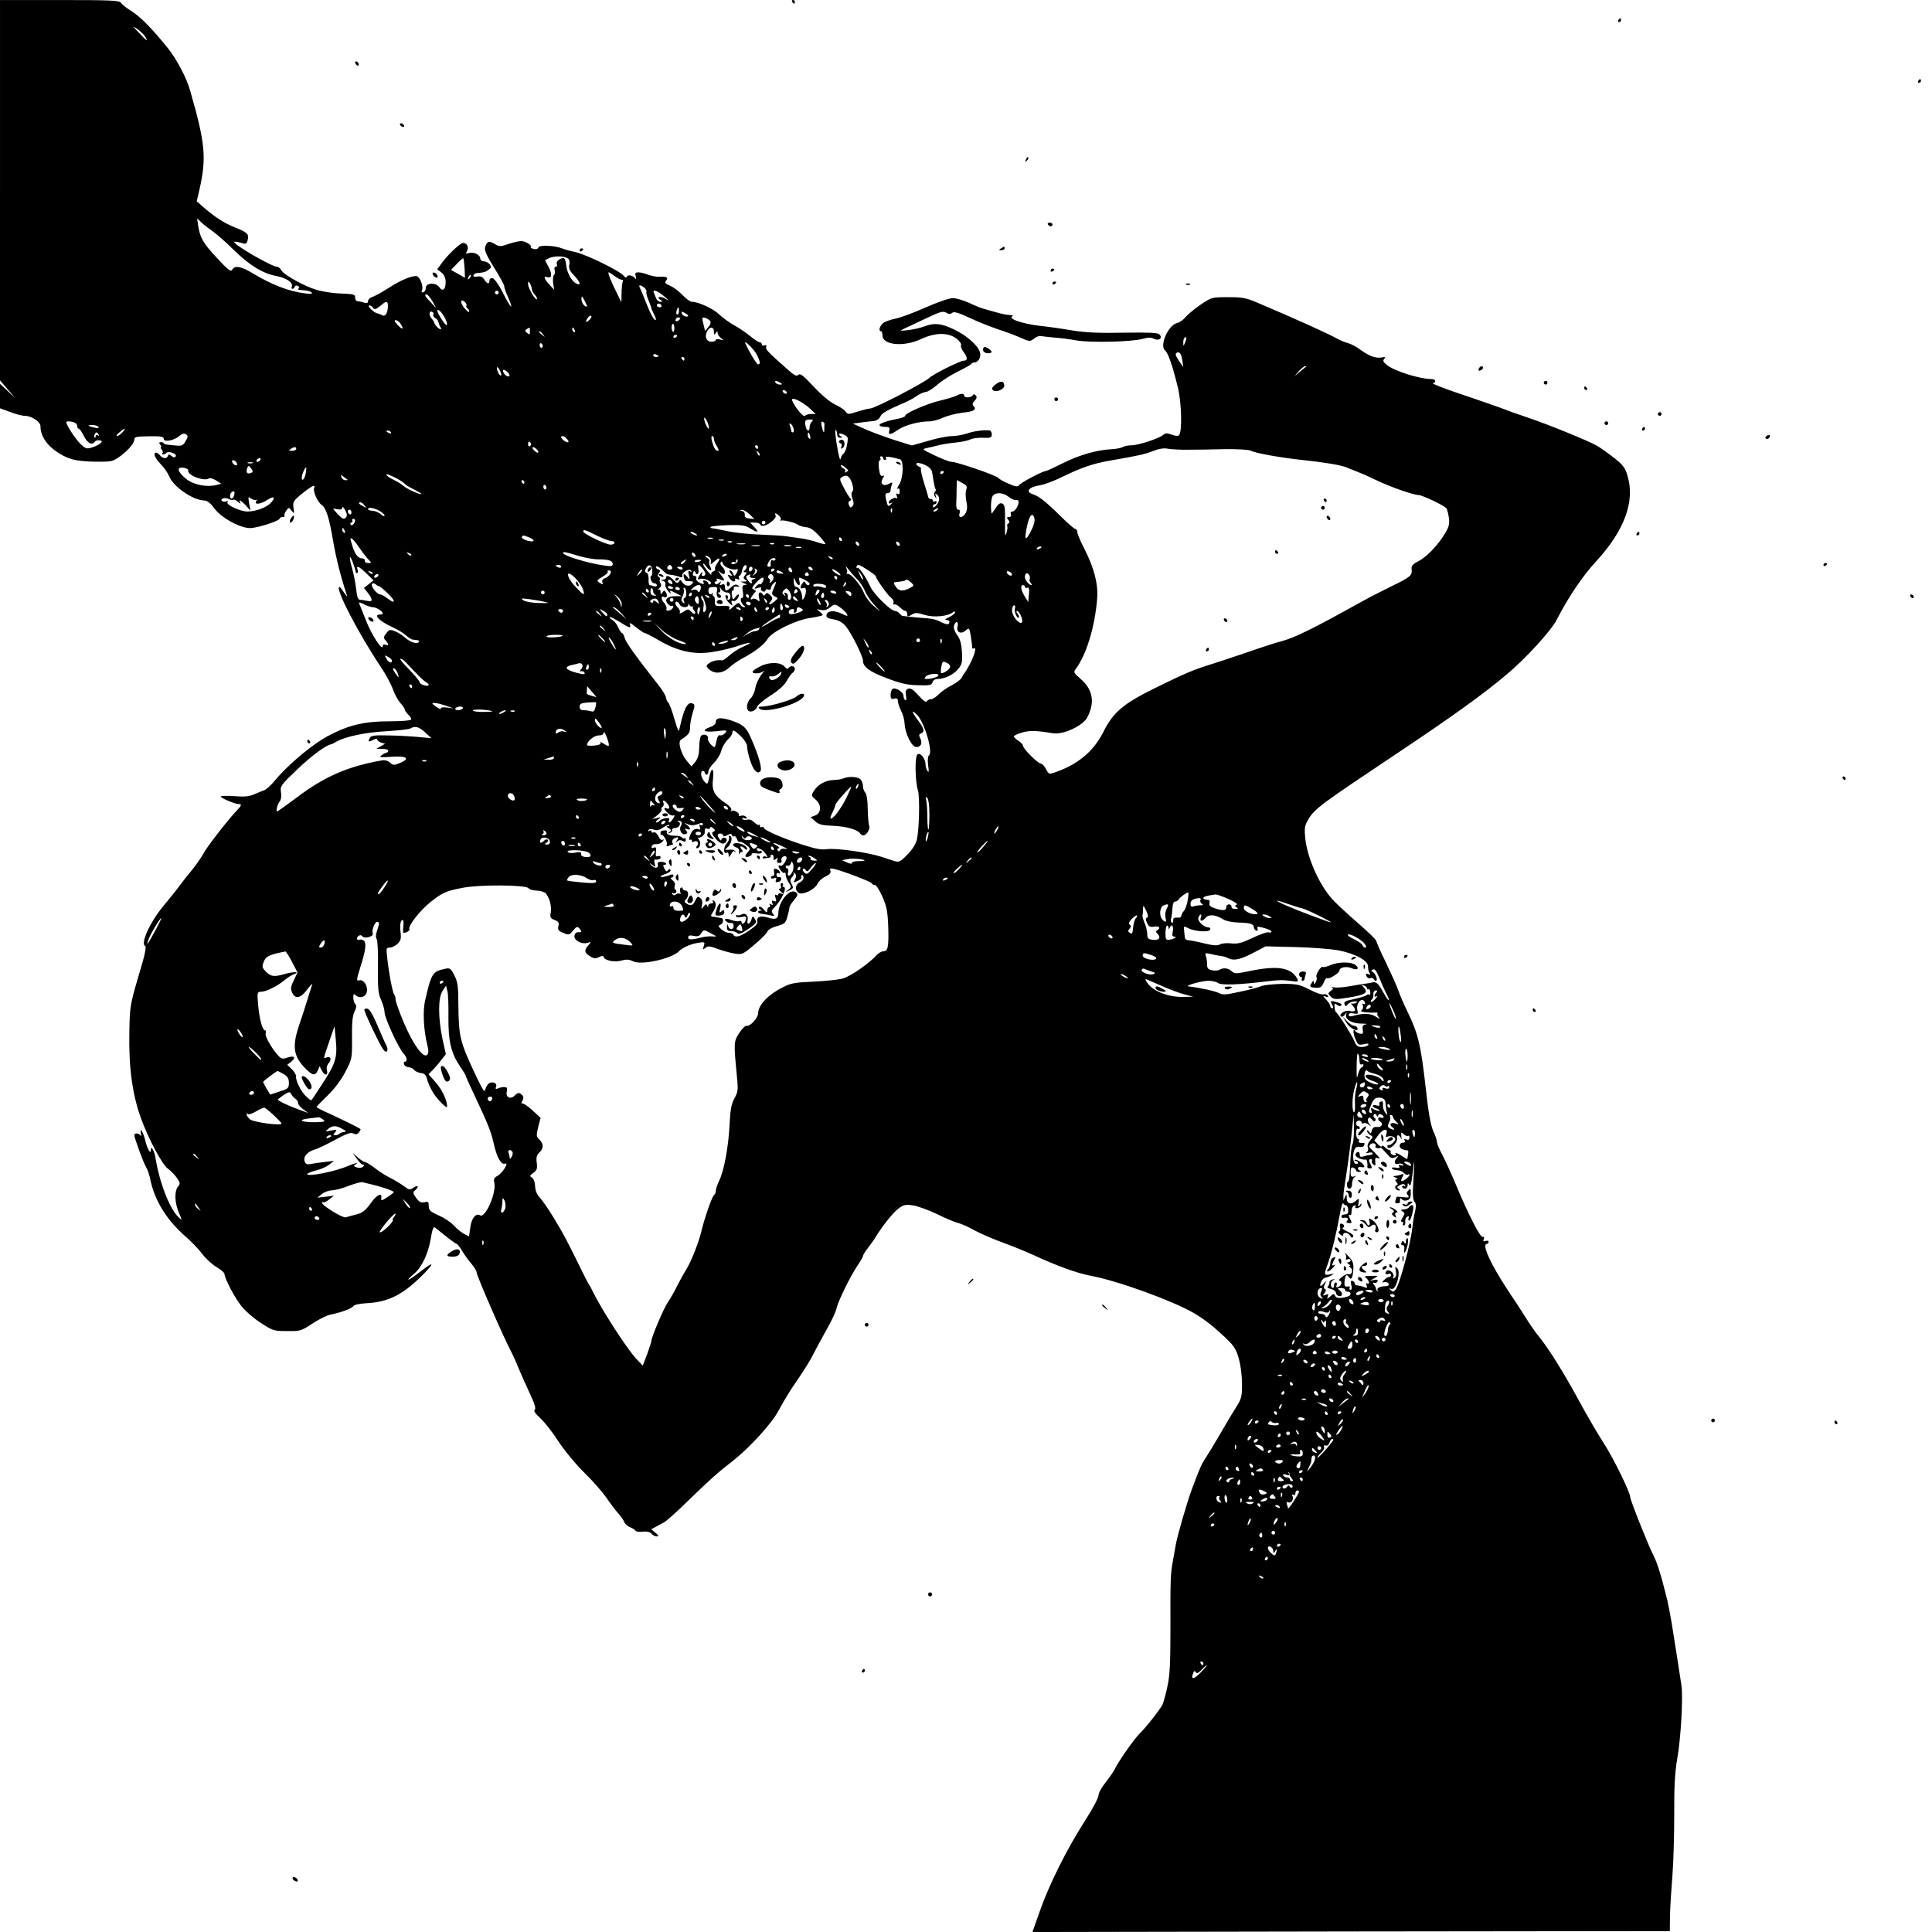 <?xml version="1.0" standalone="no"?>
<!DOCTYPE svg PUBLIC "-//W3C//DTD SVG 20010904//EN"
 "http://www.w3.org/TR/2001/REC-SVG-20010904/DTD/svg10.dtd">
<svg version="1.0" xmlns="http://www.w3.org/2000/svg"
 width="1050pt" height="1050pt" viewBox="0 0 1050 1050"
 preserveAspectRatio="xMidYMid meet">
<g transform="translate(0,1050) scale(0.1,-0.1)"
fill="#000000" stroke="none">
<path d="M0 9466 l0 -1033 42 -49 42 -49 -42 40 -42 39 0 -66 0 -67 55 -20
c31 -12 66 -21 80 -21 37 0 85 -32 85 -57 0 -61 47 -120 125 -160 38 -20 70
-27 136 -31 48 -2 103 -2 122 2 41 8 127 86 127 116 0 16 9 18 80 19 64 1 80
-2 80 -14 0 -20 58 -9 85 16 14 12 25 15 35 9 13 -8 13 -13 -1 -37 -12 -22
-21 -27 -45 -25 -16 1 -39 4 -51 5 -13 1 -23 5 -23 8 0 3 -7 6 -15 6 -11 0
-12 -4 -4 -14 6 -7 8 -13 4 -13 -4 0 -2 -6 4 -13 6 -8 8 -17 4 -20 -10 -11 12
-8 22 2 13 12 58 -6 50 -19 -5 -8 -12 -7 -23 2 -12 10 -16 10 -19 1 -6 -18
-28 -16 -43 2 -7 8 -16 15 -21 15 -19 0 -7 -31 24 -62 18 -18 39 -48 46 -66
24 -58 128 -130 191 -132 17 -1 34 -14 55 -43 36 -50 139 -107 194 -107 40 0
161 39 161 52 0 4 7 8 16 8 8 0 13 3 10 8 -2 4 2 16 10 27 14 19 14 19 29 -1
15 -18 15 -17 10 16 -4 32 -1 38 44 75 57 46 77 55 68 32 -7 -18 20 -77 41
-91 23 -14 42 -72 62 -194 17 -97 40 -190 76 -300 4 -9 -3 -2 -15 16 -11 17
-23 32 -26 32 -28 0 102 -252 225 -435 25 -38 55 -92 65 -120 9 -27 28 -61 41
-76 13 -14 24 -30 24 -35 0 -6 9 -19 20 -29 11 -10 17 -22 14 -26 -3 -5 -54
-9 -114 -9 -137 0 -221 -19 -330 -76 -88 -45 -221 -156 -296 -246 -21 -26 -48
-50 -59 -53 -11 -4 -35 -14 -54 -22 -26 -12 -53 -14 -108 -10 -40 3 -73 2 -73
-2 0 -9 78 -41 98 -41 17 0 15 -8 -9 -33 -47 -48 -168 -204 -184 -237 -10 -19
-37 -57 -59 -85 -23 -27 -55 -68 -71 -90 -16 -22 -54 -69 -83 -104 -76 -90
-132 -212 -102 -223 5 -2 -1 -37 -14 -83 -72 -244 -70 -234 -73 -385 -4 -193
17 -341 64 -470 41 -112 115 -250 145 -271 15 -11 37 -33 49 -50 19 -27 19
-32 7 -47 -21 -24 -19 -87 3 -140 20 -46 20 -46 0 -28 -48 44 -104 187 -126
323 -6 39 -25 71 -25 43 0 -27 -19 4 -30 50 -12 49 -32 81 -24 38 2 -13 2 -17
-2 -10 -7 14 -34 16 -34 3 0 -16 51 -154 65 -176 7 -11 18 -43 23 -70 24 -112
88 -215 189 -304 32 -27 74 -71 93 -97 19 -25 54 -57 78 -71 23 -14 42 -30 42
-36 0 -23 51 -122 88 -170 21 -28 67 -69 107 -95 67 -44 73 -46 145 -46 72 -1
78 1 138 41 35 23 80 45 100 49 54 10 115 33 123 46 4 7 34 13 66 15 127 6
206 47 323 167 56 59 43 59 -32 0 -60 -47 -82 -53 -28 -7 43 36 77 109 91 191
8 50 15 68 23 61 70 -57 112 -89 118 -89 3 0 17 -17 29 -37 12 -21 35 -53 51
-71 15 -18 28 -39 28 -46 0 -18 145 -351 190 -436 10 -19 27 -57 38 -85 11
-27 38 -88 60 -135 28 -59 36 -87 28 -92 -7 -5 3 -21 30 -45 23 -21 68 -78
100 -128 32 -49 96 -126 141 -170 45 -44 98 -105 119 -135 20 -30 49 -68 64
-85 15 -16 30 -38 33 -48 4 -9 17 -21 31 -27 13 -5 27 -13 30 -19 3 -5 21 -8
40 -5 22 2 38 -1 46 -11 7 -8 20 -15 29 -15 13 1 11 5 -7 20 l-23 19 23 12
c13 7 33 18 46 25 13 6 73 60 134 120 113 110 160 152 239 213 92 72 214 205
251 276 21 39 50 88 65 111 80 117 103 154 128 204 16 30 48 90 73 134 24 43
46 90 48 105 7 35 75 175 113 231 17 25 31 49 31 54 0 5 12 25 28 45 15 20 32
43 37 52 38 63 98 139 127 160 29 22 39 24 80 18 26 -4 84 -25 130 -47 46 -23
97 -44 113 -48 17 -4 57 -21 90 -40 33 -18 105 -49 160 -69 55 -20 127 -50
160 -65 122 -57 239 -100 315 -114 142 -26 443 -135 558 -202 58 -34 108 -73
177 -139 43 -41 55 -61 68 -111 10 -33 17 -94 17 -136 0 -67 -3 -81 -31 -124
-17 -27 -56 -92 -86 -144 -30 -52 -66 -111 -79 -131 -23 -33 -36 -63 -77 -174
-28 -76 -75 -240 -86 -295 -5 -30 -13 -73 -17 -95 -12 -65 -14 -98 -13 -358 0
-197 -3 -264 -17 -325 -9 -42 -21 -85 -26 -96 -16 -30 -94 -129 -123 -156 -28
-26 -119 -156 -136 -194 -5 -11 -27 -43 -49 -71 -22 -27 -40 -60 -40 -73 0
-13 -34 -76 -75 -140 -96 -149 -194 -345 -244 -489 l-40 -113 1732 3 1732 2 1
85 c1 47 7 143 13 215 6 72 10 222 10 335 -1 150 4 230 16 300 20 110 33 338
23 401 -8 55 -35 228 -53 339 -8 47 -19 103 -24 125 -36 144 -55 203 -76 244
-26 50 -125 298 -125 314 0 26 -92 214 -146 297 -34 52 -94 156 -134 230 -80
147 -163 281 -217 347 -19 23 -51 69 -71 102 -20 32 -63 98 -96 147 -96 145
-145 254 -115 254 5 0 9 5 9 11 0 6 -7 8 -16 5 -12 -5 -15 -2 -10 10 4 10 1
14 -6 12 -13 -5 -77 119 -147 287 -23 55 -55 125 -71 156 -17 31 -30 63 -30
71 0 9 -9 36 -21 62 -14 32 -26 101 -39 219 -28 251 -42 309 -105 438 -18 36
-38 84 -45 105 -7 21 -37 88 -66 149 -30 60 -54 115 -54 121 0 6 -46 51 -103
100 -56 49 -119 107 -138 129 -70 78 -134 223 -145 327 -6 58 -4 70 17 106 34
57 67 81 479 356 294 196 474 325 600 432 103 86 242 239 271 297 60 118 141
239 217 320 150 164 208 322 168 458 -13 46 -24 61 -73 100 -32 25 -74 55 -93
66 -41 25 -273 119 -375 153 -38 13 -79 27 -90 31 -37 15 -138 51 -290 102
-82 28 -144 52 -137 54 20 7 14 23 -10 23 -65 1 -198 43 -240 76 -21 17 -24
24 -15 34 10 10 6 11 -18 7 -31 -5 -69 10 -121 49 -17 12 -44 26 -60 30 -16 4
-47 17 -69 30 -38 21 -207 98 -400 180 -82 36 -98 39 -180 39 -89 0 -90 0
-152 -42 -33 -23 -70 -54 -81 -67 -10 -14 -31 -28 -46 -32 -48 -12 -96 -124
-64 -149 16 -12 40 -81 68 -195 22 -85 26 -248 7 -266 -4 -5 -22 -3 -39 4 -26
9 -35 9 -47 -2 -22 -19 -135 -56 -172 -56 -17 0 -38 -4 -48 -10 -10 -5 -36
-10 -57 -11 -82 -4 -173 -30 -261 -73 -50 -25 -95 -46 -100 -46 -16 0 -130
-60 -143 -75 -10 -12 -18 -11 -58 6 -26 11 -51 25 -57 32 -12 14 -224 87 -253
87 -11 0 -53 16 -92 35 -68 32 -71 34 -44 40 16 3 45 10 64 15 19 5 61 12 94
15 32 3 68 11 80 17 11 6 42 10 68 9 42 -2 48 0 48 19 0 11 -6 20 -12 21 -35
3 -87 -4 -123 -17 -22 -7 -59 -14 -81 -14 -23 0 -81 -11 -130 -26 l-88 -25
-99 31 c-54 18 -126 44 -160 60 l-62 28 45 6 c25 3 56 7 70 8 14 2 29 12 34
24 8 19 39 36 139 79 18 8 46 23 62 35 17 11 38 20 47 20 9 0 38 18 63 40 25
22 76 54 113 72 37 18 69 36 70 40 2 4 9 8 17 8 21 0 38 28 31 54 -9 37 -72
93 -142 126 -69 33 -106 37 -161 16 -21 -8 -60 -17 -88 -20 -43 -5 -47 -4 -25
6 14 6 67 32 119 56 79 38 97 43 113 33 14 -9 23 -9 33 -1 9 8 34 1 96 -28 46
-22 116 -49 154 -62 39 -12 93 -33 121 -45 49 -22 51 -22 74 -5 13 10 29 16
34 14 6 -1 38 -5 71 -8 33 -2 89 -9 125 -16 77 -13 297 -8 358 8 32 9 48 9 63
1 27 -14 50 4 30 24 -9 9 -58 11 -195 9 -132 -3 -209 1 -277 12 -52 9 -134 21
-184 26 -93 12 -166 37 -144 51 7 4 3 7 -12 7 -13 0 -41 5 -61 11 -21 6 -53
15 -72 20 -18 4 -58 20 -89 35 -31 14 -71 26 -89 26 -18 0 -85 -23 -148 -51
-63 -28 -137 -56 -165 -61 -27 -5 -58 -17 -67 -25 -19 -17 -24 -43 -10 -43 5
0 8 -10 8 -22 -2 -54 117 -65 211 -20 75 35 145 36 190 3 17 -13 29 -29 26
-37 -3 -7 4 -25 16 -40 20 -26 20 -44 0 -44 -21 0 -165 -72 -189 -94 -30 -28
-297 -166 -321 -166 -9 0 -40 -8 -69 -17 -50 -16 -53 -16 -66 2 -7 10 -33 26
-56 37 -26 12 -71 49 -115 96 -57 61 -74 75 -84 65 -10 -10 -23 -3 -63 33
-104 92 -117 106 -112 119 3 9 0 12 -10 8 -7 -3 -14 0 -14 6 0 6 -5 11 -11 11
-7 0 -31 16 -54 35 -23 19 -62 45 -86 58 -24 13 -60 39 -80 58 -33 32 -114 69
-149 69 -9 0 -31 16 -50 36 -19 20 -49 43 -68 51 -27 11 -31 17 -22 28 14 17
4 23 -35 21 -16 -1 -44 4 -62 11 -18 7 -42 13 -53 13 -17 0 -20 -4 -15 -22 3
-13 3 -18 -2 -12 -13 17 -41 24 -46 11 -3 -8 -9 -7 -18 5 -21 26 -201 114
-261 128 -29 6 -62 15 -73 20 -39 16 -123 20 -129 5 -3 -8 -13 -11 -26 -8 -11
3 -18 8 -16 11 9 9 -28 31 -51 32 -12 0 -44 -7 -70 -16 -43 -15 -49 -15 -76 1
-30 18 -41 14 -51 -20 -4 -15 10 -47 49 -109 30 -48 55 -93 55 -100 0 -8 9
-35 21 -61 34 -77 15 -62 -27 22 -23 46 -47 79 -57 81 -10 2 -17 -3 -17 -13 0
-21 -13 -19 -28 6 -10 15 -21 20 -38 16 -16 -3 -23 0 -21 7 2 6 10 11 18 12
38 3 47 5 64 18 16 12 17 16 6 30 -7 9 -22 16 -32 16 -11 0 -19 7 -19 15 0 20
-36 38 -61 30 -18 -6 -19 -4 -10 13 10 19 -2 42 -22 42 -15 0 -79 -60 -111
-103 l-30 -40 23 -18 c14 -11 23 -30 23 -49 1 -42 -16 -58 -34 -31 -19 27 -74
25 -74 -3 1 -10 -5 -21 -13 -24 -10 -3 -12 0 -7 13 8 23 -14 75 -33 75 -30 0
-88 -25 -151 -66 -36 -23 -75 -45 -88 -48 -12 -4 -22 -14 -22 -22 0 -11 -6
-13 -23 -8 -12 4 -28 7 -34 7 -7 0 -13 9 -13 19 0 19 -3 20 -95 24 -33 2 -84
10 -112 18 -66 19 -180 82 -194 107 -5 10 -15 19 -22 19 -30 0 -245 125 -234
136 2 2 18 0 35 -5 29 -9 33 -7 38 15 8 32 -1 41 -71 69 -59 24 -104 53 -168
108 l-38 33 15 64 c39 174 32 250 -51 539 -19 68 -74 172 -122 231 -84 104
-146 167 -194 198 -28 17 -55 39 -60 47 -7 13 -55 15 -332 15 l-325 0 0 -1034z
m790 833 c16 -28 9 -24 -35 23 -38 40 -39 40 -7 19 17 -12 37 -31 42 -42z
m370 -1059 c19 -14 69 -57 110 -98 86 -84 159 -129 232 -142 55 -11 92 -36 84
-57 -3 -7 -1 -13 3 -13 5 0 11 5 13 12 3 7 10 8 17 4 9 -6 10 -11 2 -15 -6 -4
5 -8 25 -8 20 -1 41 -6 47 -12 8 -8 -2 -10 -38 -5 -87 11 -177 46 -282 109
-63 38 -97 44 -111 19 -7 -13 -23 -1 -82 63 -76 81 -93 111 -103 177 l-6 39
27 -25 c15 -14 43 -35 62 -48z m1922 -142 c12 -6 16 -16 12 -36 -4 -21 2 -34
26 -59 35 -37 41 -59 10 -43 -24 13 -49 59 -53 100 -5 39 -11 44 -36 31 -12
-7 -18 -17 -15 -26 4 -8 1 -15 -6 -15 -7 0 -9 -8 -5 -19 3 -11 1 -22 -4 -25
-5 -4 -7 -23 -5 -44 l6 -37 -26 28 c-29 31 -34 49 -12 41 25 -9 28 16 8 54
l-20 38 22 11 c25 12 74 13 98 1z m-557 -57 l2 -51 -38 22 -38 21 32 33 c17
19 33 32 35 30 2 -3 5 -27 7 -55z m815 -41 c14 -11 31 -20 38 -20 7 0 11 -4 7
-9 -3 -5 -6 -33 -7 -62 l-1 -52 -19 39 c-37 73 -57 124 -50 124 4 0 18 -9 32
-20z m-789 -13 c-10 -9 -11 -8 -5 6 3 10 9 15 12 12 3 -3 0 -11 -7 -18z m339
-56 c0 -8 7 -23 17 -33 9 -10 14 -21 11 -24 -8 -8 -48 60 -48 82 0 16 2 17 10
4 5 -8 10 -21 10 -29z m611 6 c9 -7 14 -17 12 -23 -2 -6 3 -27 12 -47 8 -20
15 -39 15 -42 0 -3 7 -19 16 -36 11 -23 12 -30 3 -27 -7 2 -26 38 -42 79 -16
41 -33 82 -38 92 -11 20 -1 22 22 4z m-791 -27 c0 -5 -4 -10 -10 -10 -5 0 -10
5 -10 10 0 6 5 10 10 10 6 0 10 -4 10 -10z m900 -21 c29 -24 30 -27 7 -13 -28
17 -54 11 -27 -6 13 -8 13 -10 -1 -10 -9 0 -19 8 -23 18 -3 9 -9 23 -12 30
-11 23 21 12 56 -19z m-1260 -26 l21 -38 -30 32 c-32 33 -37 43 -22 43 5 0 19
-17 31 -37z m840 -27 c0 -5 -7 -3 -15 4 -8 7 -15 22 -15 34 1 20 2 20 15 -4 8
-14 14 -29 15 -34z m-655 4 c-3 -5 -1 -11 5 -15 5 -3 10 -12 10 -18 0 -7 -11
1 -25 17 -25 29 -25 57 1 35 7 -6 12 -15 9 -19z m-427 -12 c-3 -35 -16 -51
-33 -40 -5 3 -16 7 -24 9 -18 2 -59 43 -44 43 7 0 15 -4 18 -10 9 -15 19 -12
45 10 32 28 40 25 38 -12z m1487 12 c3 -5 -1 -10 -9 -10 -9 0 -16 5 -16 10 0
6 4 10 9 10 6 0 13 -4 16 -10z m95 -30 c0 -11 -4 -20 -9 -20 -5 0 -7 9 -4 20
3 11 7 20 9 20 2 0 4 -9 4 -20z m-1277 -29 c22 -37 22 -64 1 -36 -9 11 -22 32
-30 47 -20 38 6 28 29 -11z m-58 9 c-3 -5 2 -13 10 -18 9 -5 17 -15 18 -23 2
-8 6 -20 10 -26 5 -7 5 -13 2 -13 -9 0 -35 27 -35 36 0 4 -7 15 -16 25 -16 18
-11 44 7 33 5 -3 7 -9 4 -14z m1385 -5 c0 -12 -29 -3 -34 10 -4 13 -2 14 14 5
11 -6 20 -13 20 -15z m-534 -21 c-21 -20 -28 -17 -14 5 7 11 16 17 20 15 5 -3
2 -12 -6 -20z m483 -5 c-16 -10 -23 -4 -14 10 3 6 11 8 17 5 6 -4 5 -9 -3 -15z
m170 -3 c6 -7 3 -19 -9 -33 l-18 -22 -9 38 c-9 35 -8 38 8 34 10 -3 23 -10 28
-17z m-1681 -17 c19 -31 9 -33 -18 -4 -16 17 -19 25 -9 25 8 0 20 -9 27 -21z
m1487 -23 c0 -13 -3 -22 -7 -19 -5 2 -8 13 -8 24 0 10 3 19 8 19 4 0 7 -11 7
-24z m-785 -17 c0 -18 -2 -20 -15 -9 -13 11 -13 15 -3 21 18 12 18 12 18 -12z
m244 5 c3 -8 2 -12 -4 -9 -6 3 -10 10 -10 16 0 14 7 11 14 -7z m756 -6 c0 -19
2 -20 10 -8 8 12 10 12 10 1 0 -8 8 -20 18 -28 16 -13 15 -14 -5 -8 -13 4 -23
2 -23 -3 0 -5 -11 -9 -24 -9 -28 0 -39 30 -21 60 14 24 35 21 35 -5z m-929
-15 c13 -16 12 -17 -3 -4 -10 7 -18 15 -18 17 0 8 8 3 21 -13z m729 -7 c0 -3
-4 -8 -10 -11 -5 -3 -10 -1 -10 4 0 6 5 11 10 11 6 0 10 -2 10 -4z m2761 -37
c-9 -22 -10 -22 -10 -3 -1 11 2 24 6 27 12 12 14 0 4 -24z m-3491 -20 c0 -5
-4 -9 -8 -9 -5 0 -9 7 -9 15 0 8 4 12 9 9 4 -3 8 -9 8 -15z m1163 -46 c19 -38
21 -53 7 -53 -8 0 -49 68 -69 114 -11 25 47 -32 62 -61z m2313 -34 l5 -34 -24
35 c-17 24 -21 37 -13 42 16 10 27 -4 32 -43z m-2846 25 c0 -2 -7 -4 -15 -4
-8 0 -15 4 -15 10 0 5 7 7 15 4 8 -4 15 -8 15 -10z m140 -14 c0 -5 -2 -10 -4
-10 -3 0 -8 5 -11 10 -3 6 -1 10 4 10 6 0 11 -4 11 -10z m-996 -90 c-7 -6 -24
22 -23 40 0 9 6 5 14 -10 7 -14 11 -27 9 -30z m4375 48 c-2 -2 -17 -14 -34
-28 l-30 -25 24 28 c14 15 29 27 34 27 6 0 8 -1 6 -2z m-4341 -30 c16 -16 15
-29 -2 -22 -16 6 -30 34 -18 34 5 0 13 -5 20 -12z m1482 -58 c13 -8 13 -10 -2
-10 -9 0 -20 5 -23 10 -8 13 5 13 25 0z m35 -50 c3 -5 2 -10 -4 -10 -5 0 -13
5 -16 10 -3 6 -2 10 4 10 5 0 13 -4 16 -10z m134 -97 l24 -23 -26 0 c-14 0
-29 -5 -32 -10 -4 -6 -22 10 -41 35 -19 25 -32 50 -29 55 7 12 66 -20 104 -57z
m-562 -73 c6 -16 8 -30 4 -30 -3 0 -12 14 -18 30 -6 17 -8 30 -4 30 3 0 12
-13 18 -30z m565 8 c-7 -7 -12 -20 -12 -30 0 -27 -17 -22 -22 7 -6 29 -2 35
26 35 15 0 17 -3 8 -12z m-4008 -4 c9 -3 16 -12 16 -20 0 -8 4 -14 8 -14 5 0
17 -18 28 -40 18 -38 45 -52 59 -31 3 6 14 9 25 8 28 -2 7 -23 -37 -38 -33
-10 -37 -9 -67 20 -27 26 -76 102 -76 117 0 6 26 5 44 -2z m4077 -7 c-1 -4 -1
-17 -1 -29 0 -27 -5 -21 -14 15 -5 20 -3 28 4 25 6 -2 11 -7 11 -11z m-168
-27 c3 -11 1 -20 -4 -20 -5 0 -9 4 -9 9 0 5 -3 17 -7 27 -4 11 -3 15 4 11 6
-4 13 -16 16 -27z m-3778 10 c4 -7 -3 -8 -22 -4 -38 9 -42 14 -10 14 14 0 29
-5 32 -10z m130 -30 c-10 -11 -23 -20 -29 -20 -6 1 0 10 13 20 30 26 39 26 16
0z m3885 -11 c0 -12 7 -19 18 -18 10 0 12 3 5 6 -7 2 -13 9 -13 14 0 5 12 3
26 -3 23 -11 25 -15 18 -52 -3 -22 -12 -45 -19 -51 -8 -5 -15 -19 -17 -30 -2
-11 -11 21 -19 72 -9 51 -12 90 -7 87 4 -3 8 -14 8 -25z m-2425 11 c3 -6 -1
-7 -9 -4 -18 7 -21 14 -7 14 6 0 13 -4 16 -10z m-1589 -12 c4 -7 3 -8 -4 -4
-7 4 -12 2 -12 -5 0 -7 -3 -10 -6 -6 -6 5 3 27 11 27 2 0 7 -5 11 -12z m3867
-8 c3 -11 1 -18 -4 -14 -5 3 -9 12 -9 20 0 20 7 17 13 -6z m-1325 -12 c19 -19
14 -29 -8 -16 -20 13 -27 28 -12 28 4 0 13 -5 20 -12z m802 -3 c0 -9 7 -27 16
-40 9 -14 12 -25 6 -25 -13 0 -21 12 -32 50 -5 18 -5 30 1 30 5 0 9 -7 9 -15z
m-995 -24 c3 -5 1 -12 -5 -16 -5 -3 -10 1 -10 9 0 18 6 21 15 7z m1235 -21 c0
-5 -2 -10 -4 -10 -3 0 -8 5 -11 10 -3 6 -1 10 4 10 6 0 11 -4 11 -10z m-2510
-10 c0 -5 -10 -10 -22 -10 -19 0 -20 2 -8 10 19 13 30 13 30 0z m1310 -5 c7
-8 8 -15 2 -15 -5 0 -15 7 -22 15 -7 8 -8 15 -2 15 5 0 15 -7 22 -15z m3540 1
c41 0 130 1 197 3 67 1 130 -3 140 -8 25 -14 167 -39 282 -51 116 -12 209 -28
236 -39 11 -5 36 -15 55 -22 19 -7 65 -27 102 -45 78 -38 208 -84 236 -84 21
0 143 -58 153 -73 4 -5 10 -28 13 -49 5 -33 2 -49 -20 -86 -38 -64 -101 -130
-147 -153 -29 -15 -38 -25 -35 -42 4 -34 -6 -43 -105 -91 -51 -25 -126 -63
-167 -86 -257 -143 -359 -194 -432 -214 -29 -7 -118 -36 -198 -64 -80 -27
-170 -57 -200 -66 -82 -25 -140 -50 -300 -129 -167 -83 -221 -129 -274 -236
-53 -104 -136 -174 -258 -217 -37 -13 -38 -13 -53 16 -9 17 -21 30 -28 30 -16
0 -97 81 -97 97 0 6 -11 18 -25 27 -14 9 -25 20 -25 24 0 4 20 14 45 21 42 12
77 11 166 -4 55 -10 164 40 188 86 43 82 31 152 -38 211 -36 31 -38 35 -24 53
58 78 104 230 116 384 6 78 -17 165 -70 269 -21 41 -38 81 -38 90 0 9 -5 17
-10 17 -6 0 -43 32 -81 70 -79 78 -118 109 -151 119 -43 14 -21 40 41 49 22 4
71 22 110 41 111 54 170 75 264 92 172 30 192 35 239 53 33 13 59 17 83 12 19
-3 69 -6 110 -5z m-2332 -31 c-3 -3 -9 2 -12 12 -6 14 -5 15 5 6 7 -7 10 -15
7 -18z m672 -15 c0 -5 5 -10 11 -10 5 0 7 5 3 11 -6 10 24 8 77 -7 22 -6 19
-102 -5 -139 -10 -15 -13 -24 -7 -21 7 5 11 -1 11 -14 0 -14 -4 -19 -12 -14
-8 5 -9 2 -4 -12 4 -10 4 -15 0 -12 -9 9 -44 -9 -44 -23 0 -6 6 -7 13 -3 9 5
9 4 0 -6 -16 -17 -19 -13 -28 28 -5 25 -3 32 9 32 9 0 16 6 16 14 0 8 3 22 7
31 5 15 3 16 -17 5 -30 -16 -50 2 -32 30 9 16 9 18 -2 14 -9 -4 -15 7 -19 38
-3 24 -2 44 4 46 5 2 7 8 3 13 -3 5 0 9 5 9 6 0 11 -4 11 -10z m-3385 -10 c-3
-5 -11 -10 -16 -10 -6 0 -7 5 -4 10 3 6 11 10 16 10 6 0 7 -4 4 -10z m-127
-19 c3 -8 -1 -12 -9 -9 -7 2 -15 10 -17 17 -3 8 1 12 9 9 7 -2 15 -10 17 -17z
m85 2 c-7 -2 -19 -2 -25 0 -7 3 -2 5 12 5 14 0 19 -2 13 -5z m3671 -19 c11 -8
21 -21 22 -31 11 -71 15 -87 19 -91 3 -3 1 -10 -5 -16 -5 -7 -5 -17 2 -26 8
-12 9 -11 4 4 -5 15 -4 17 8 7 8 -6 12 -20 9 -31 -6 -23 -33 -49 -33 -31 0 6
5 11 10 11 6 0 10 5 10 11 0 5 -4 7 -10 4 -5 -3 -10 -1 -10 4 0 6 -5 10 -11 9
-6 -2 -13 4 -15 12 -1 8 -12 44 -23 79 -11 35 -18 68 -16 72 3 4 -2 9 -10 13
-8 3 -15 10 -15 15 0 11 38 2 64 -15z m-434 -21 c0 -1 -5 -5 -12 -9 -6 -4 -8
-3 -5 3 4 6 0 13 -8 17 -8 3 -15 10 -15 16 0 5 9 2 20 -7 11 -10 20 -18 20
-20z m-3248 -14 c-19 -7 -27 4 -18 28 6 14 8 14 21 -3 12 -17 11 -20 -3 -25z
m-339 14 c-6 -26 87 -61 112 -43 6 4 23 -1 39 -11 l29 -18 -27 -7 c-53 -13
-124 1 -164 33 -48 39 -55 66 -15 61 15 -2 27 -8 26 -15z m639 -13 c-5 -32
-22 -52 -22 -25 0 15 17 55 24 55 1 0 1 -14 -2 -30z m3468 6 c0 -3 -4 -8 -10
-11 -5 -3 -10 -1 -10 4 0 6 5 11 10 11 6 0 10 -2 10 -4z m-2930 -66 c3 -4 24
-17 48 -29 23 -12 42 -23 42 -25 0 -9 -80 27 -97 43 -10 9 -35 25 -55 34 -21
10 -38 22 -38 28 0 10 90 -36 100 -51z m-311 23 c2 -2 -3 -3 -11 -3 -9 0 -19
7 -22 16 -6 15 -4 15 11 3 10 -7 20 -15 22 -16z m2742 -20 c7 -23 8 -38 1 -45
-6 -6 -6 -20 1 -39 8 -21 8 -32 -1 -41 -9 -9 -13 -7 -18 7 -5 12 -3 20 5 23 7
2 9 7 5 11 -5 3 -22 29 -37 58 -25 47 -26 52 -10 61 25 15 41 4 54 -35z
m-1781 7 c0 -5 -2 -10 -4 -10 -3 0 -8 5 -11 10 -3 6 -1 10 4 10 6 0 11 -4 11
-10z m2401 -42 c-4 -12 -4 -40 1 -62 6 -28 5 -47 -3 -63 -16 -29 -43 -31 -34
-3 4 13 2 20 -7 20 -8 0 -12 11 -11 32 1 18 2 54 2 81 l1 48 30 -16 c24 -13
28 -19 21 -37z m-2281 11 c0 -5 -4 -9 -8 -9 -5 0 -9 7 -9 15 0 8 4 12 9 9 4
-3 8 -9 8 -15z m-1697 -39 c-3 -11 -9 -20 -14 -20 -10 0 -12 24 -2 33 13 13
21 7 16 -13z m4210 -11 c15 -11 32 -19 39 -17 7 2 14 -2 14 -7 2 -20 -19 -55
-34 -55 -8 0 -12 -6 -8 -15 3 -9 -1 -15 -11 -15 -12 0 -13 -3 -4 -14 8 -10 9
-16 1 -21 -6 -3 -8 -10 -6 -14 3 -4 1 -21 -4 -37 -7 -23 -9 -15 -8 41 1 101 0
112 -17 119 -10 4 -22 -5 -35 -27 -11 -17 -20 -30 -21 -27 -6 28 -3 79 5 93
14 23 57 22 89 -4z m-4215 -15 c3 3 14 -2 25 -11 11 -10 17 -12 13 -5 -13 21
4 13 30 -15 l25 -28 -7 40 c-6 35 -5 38 8 27 9 -7 22 -11 29 -9 8 2 11 2 7 0
-5 -3 -8 -9 -8 -14 0 -13 33 -6 64 15 36 23 46 13 17 -18 -24 -25 -82 -46
-127 -46 -41 1 -117 37 -108 51 4 8 3 9 -4 5 -7 -4 -17 -4 -23 0 -19 11 13 24
34 12 10 -5 21 -7 25 -4z m713 -31 c13 -15 12 -15 -8 -4 -24 12 -29 21 -14 21
5 0 15 -7 22 -17z m-102 -66 c-10 -11 -18 -7 -41 16 -15 17 -28 31 -28 32 0 1
11 0 25 -3 17 -3 25 0 25 9 1 8 8 2 16 -14 11 -21 12 -30 3 -40z m181 38 c17
-9 30 -21 30 -27 0 -6 -9 -3 -19 6 -11 10 -31 19 -45 20 -14 0 -26 4 -26 9 0
12 29 8 60 -8z m2787 -7 c-3 -8 -6 -5 -6 6 -1 11 2 17 5 13 3 -3 4 -12 1 -19z
m248 12 c-3 -5 -12 -10 -18 -10 -7 0 -6 4 3 10 19 12 23 12 15 0z m-3185 -16
c0 -8 -4 -12 -10 -9 -5 3 -10 10 -10 16 0 5 5 9 10 9 6 0 10 -7 10 -16z m2165
-10 l25 -25 -27 3 c-20 2 -27 8 -25 20 1 9 -5 19 -15 21 -16 4 -16 5 -1 6 9 0
29 -11 43 -25z m160 -8 c8 -7 11 -17 7 -21 -4 -4 -2 -5 3 -4 15 4 78 -12 92
-23 7 -6 26 -11 43 -13 21 -1 42 -15 70 -45 22 -24 38 -45 36 -47 -2 -2 -23 3
-47 11 -24 8 -62 17 -84 20 -22 3 -60 8 -85 12 -25 3 -90 7 -145 9 -55 2 -134
10 -175 19 -41 9 -79 16 -84 16 -5 0 -6 3 -3 7 4 3 46 7 94 9 72 2 94 -1 119
-17 43 -26 52 -24 24 6 l-23 25 25 0 c15 0 28 -5 30 -11 2 -7 13 -9 25 -5 30
10 66 43 58 55 -9 16 4 13 20 -3z m1387 -14 c3 -11 -3 -36 -14 -58 -26 -53
-38 -64 -34 -28 12 91 36 133 48 86z m-3692 -9 c-1 -18 -18 -35 -24 -24 -4 6
-2 11 4 11 6 0 8 5 5 10 -3 6 -1 10 4 10 6 0 11 -3 11 -7z m2230 -13 c0 -5 -4
-10 -10 -10 -5 0 -10 5 -10 10 0 6 5 10 10 10 6 0 10 -4 10 -10z m-2286 -46
c3 -8 2 -12 -4 -9 -6 3 -10 10 -10 16 0 14 7 11 14 -7z m1368 -24 c33 -16 69
-30 79 -30 10 0 19 -4 19 -10 0 -5 -10 -10 -21 -10 -26 0 -149 59 -149 71 0
13 6 12 72 -21z m538 10 c8 -5 11 -10 5 -10 -5 0 -17 5 -25 10 -8 5 -10 10 -5
10 6 0 17 -5 25 -10z m-906 -20 c39 -15 32 -30 -9 -18 -19 6 -32 15 -29 20 6
10 7 10 38 -2z m-919 -60 c13 -19 33 -45 44 -57 22 -23 22 -23 1 -23 -11 0
-19 6 -17 13 1 6 -5 12 -13 12 -24 0 -41 22 -56 71 -13 42 -12 45 3 33 8 -8
26 -30 38 -49z m1918 53 c-7 -2 -19 -2 -25 0 -7 3 -2 5 12 5 14 0 19 -2 13 -5z
m702 -3 c3 -5 1 -10 -4 -10 -6 0 -11 5 -11 10 0 6 2 10 4 10 3 0 8 -4 11 -10z
m-642 -7 c-7 -2 -19 -2 -25 0 -7 3 -2 5 12 5 14 0 19 -2 13 -5z m44 -9 c-3 -3
-12 -4 -19 -1 -8 3 -5 6 6 6 11 1 17 -2 13 -5z m693 -15 c0 -6 -4 -7 -10 -4
-5 3 -10 11 -10 16 0 6 5 7 10 4 6 -3 10 -11 10 -16z m220 0 c0 -6 -4 -7 -10
-4 -5 3 -10 11 -10 16 0 6 5 7 10 4 6 -3 10 -11 10 -16z m-842 4 c-10 -2 -28
-2 -40 0 -13 2 -5 4 17 4 22 1 32 -1 23 -4z m159 1 c-3 -3 -12 -4 -19 -1 -8 3
-5 6 6 6 11 1 17 -2 13 -5z m-79 -11 c-10 -2 -28 -2 -40 0 -13 2 -5 4 17 4 22
1 32 -1 23 -4z m170 0 c-10 -2 -26 -2 -35 0 -10 3 -2 5 17 5 19 0 27 -2 18 -5z
m55 -10 c-7 -2 -19 -2 -25 0 -7 3 -2 5 12 5 14 0 19 -2 13 -5z m1307 3 c0 -2
-7 -7 -16 -10 -8 -3 -12 -2 -9 4 6 10 25 14 25 6z m-3425 -44 c-3 -3 -11 0
-18 7 -9 10 -8 11 6 5 10 -3 15 -9 12 -12z m905 -2 c36 -11 86 -20 112 -20 56
0 78 -7 78 -26 0 -11 -10 -13 -42 -8 -90 12 -228 54 -228 69 0 8 12 6 80 -15z
m640 -1 c0 -6 -4 -7 -10 -4 -5 3 -10 11 -10 16 0 6 5 7 10 4 6 -3 10 -11 10
-16z m170 7 c0 -2 -7 -7 -16 -10 -8 -3 -12 -2 -9 4 6 10 25 14 25 6z m-2017
-93 c0 -7 4 -10 8 -7 5 2 6 11 2 19 -9 25 9 17 49 -22 l38 -37 -26 -21 -26
-20 21 -27 c28 -35 27 -52 -1 -44 -13 3 -30 6 -40 6 -12 0 -18 14 -23 63 -4
34 -14 82 -21 107 -18 60 -16 85 3 35 8 -22 15 -45 16 -52z m1924 76 c6 -6 9
-19 6 -28 -4 -11 2 -8 20 8 29 27 36 18 12 -15 -8 -12 -12 -24 -8 -27 3 -4 -2
-9 -11 -13 -9 -3 -13 -11 -10 -18 3 -6 -5 3 -20 19 -14 17 -25 35 -25 40 0 6
7 0 16 -12 19 -28 38 -30 23 -3 -6 11 -8 25 -5 30 3 5 -3 13 -12 19 -10 6 -13
11 -7 11 5 0 15 -5 21 -11z m668 -7 c-3 -3 -11 0 -18 7 -9 10 -8 11 6 5 10 -3
15 -9 12 -12z m-311 -4 c-3 -5 -10 -6 -15 -3 -8 6 -13 -8 -10 -27 0 -5 -3 -8
-9 -8 -12 0 -13 6 -1 29 6 10 17 18 25 18 8 0 13 -4 10 -9z m-494 -13 c-7 -9
-15 -13 -19 -10 -3 3 1 10 9 15 21 14 24 12 10 -5z m90 10 c0 -7 -30 -13 -34
-7 -3 4 4 9 15 9 10 1 19 0 19 -2z m198 -7 c-2 -6 -12 -12 -21 -14 -9 -1 -15
2 -11 7 3 5 10 7 15 4 5 -4 9 -1 9 4 0 6 3 11 6 11 3 0 4 -5 2 -12z m-46 -37
c17 -6 34 -8 39 -5 12 7 11 -7 -1 -26 -8 -12 -10 -12 -16 3 -3 9 -11 17 -16
17 -6 0 -4 -8 3 -17 12 -15 12 -16 -3 -10 -15 5 -16 4 -5 -13 6 -11 18 -20 25
-20 7 0 10 4 7 10 -4 6 1 7 11 3 11 -4 15 -3 11 4 -4 6 -3 13 3 15 5 1 11 14
13 27 2 14 9 27 16 29 14 5 11 -20 -4 -30 -6 -5 -5 -8 4 -8 11 0 11 -3 0 -16
-10 -13 -10 -17 2 -25 11 -7 10 -9 -6 -10 l-20 0 20 -9 c16 -7 17 -9 3 -9 -13
-1 -16 -8 -11 -36 4 -22 2 -35 -5 -35 -13 0 -4 -31 12 -42 8 -5 7 -8 -1 -8 -7
0 -16 7 -20 15 -7 12 -14 10 -38 -12 -17 -17 -26 -21 -22 -11 5 14 -1 16 -36
15 -40 -2 -42 0 -42 26 1 15 -3 27 -7 27 -4 0 -6 6 -4 13 1 6 1 9 -1 5 -9 -15
-23 -8 -23 12 0 15 7 20 26 20 23 0 25 -3 20 -24 -6 -24 9 -45 22 -31 3 3 0
10 -8 15 -10 6 -11 10 -3 10 7 0 10 7 7 18 -5 16 -5 16 6 0 6 -10 20 -18 30
-18 13 0 20 -7 20 -20 0 -11 -5 -20 -11 -20 -5 0 -8 4 -4 9 3 5 2 12 -3 15
-18 11 -8 -25 11 -41 19 -17 20 -17 14 -1 -4 12 -2 15 8 12 7 -3 18 4 25 15
13 25 2 28 -15 4 -11 -14 -13 -13 -17 10 -3 15 -1 27 3 27 5 0 8 6 7 13 -2 7
5 11 17 9 16 -2 17 -1 5 7 -11 7 -20 5 -35 -9 -27 -25 -35 -25 -35 0 0 14 -5
18 -17 13 -12 -5 -14 -3 -8 8 7 12 6 12 -7 1 -11 -9 -18 -10 -23 -2 -3 5 -1
10 5 10 6 0 8 4 5 10 -4 7 3 7 20 0 28 -11 27 -5 -4 35 -10 13 -11 16 -1 8 8
-7 18 -13 22 -13 14 0 9 27 -7 40 -8 7 -12 17 -8 24 5 7 9 5 11 -6 2 -9 17
-21 34 -27z m798 -43 c0 -13 64 -103 83 -117 10 -7 16 -20 13 -28 -3 -8 -1
-11 4 -8 5 3 18 -3 30 -15 11 -11 25 -20 30 -20 6 0 10 -7 10 -15 0 -18 5 -19
29 -3 15 9 29 8 67 -4 49 -15 123 -8 152 14 8 7 12 7 12 -1 0 -6 -15 -17 -32
-25 -20 -9 -26 -15 -15 -15 9 -1 17 -5 17 -9 0 -18 -12 -19 -43 -4 -36 18 -46
20 -132 26 -33 3 -62 6 -65 7 -3 1 -8 1 -12 1 -3 -1 -12 5 -18 13 -7 8 -19 15
-27 15 -21 0 -114 90 -132 130 -30 62 -63 110 -72 104 -5 -3 -6 1 -3 9 4 12
16 8 54 -17 27 -17 50 -34 50 -38z m-1710 52 c0 -5 -7 -7 -15 -4 -8 4 -15 8
-15 10 0 2 7 4 15 4 8 0 15 -4 15 -10z m495 -23 c1 -15 -2 -27 -6 -27 -4 0 -5
-9 -2 -20 3 -11 12 -20 19 -20 8 0 14 -5 14 -11 0 -6 -7 -8 -16 -5 -9 3 -19 6
-23 6 -4 0 -7 14 -6 31 1 18 -4 33 -11 36 -10 4 -11 10 -3 25 14 26 34 18 34
-15z m83 -18 c4 -1 16 -3 27 -4 11 -2 28 -6 38 -10 12 -5 17 -3 15 5 -5 18 38
44 48 29 5 -8 3 -9 -6 -4 -10 6 -11 1 -6 -21 6 -26 5 -27 -7 -11 -19 23 -26
22 -20 -3 3 -10 8 -19 12 -18 3 0 14 0 25 -1 15 -1 16 -4 6 -15 -13 -16 -40
-10 -54 12 -7 12 -10 12 -17 1 -6 -11 -12 -9 -29 9 -22 23 -40 29 -40 12 0 -5
-8 -11 -17 -11 -16 -1 -16 -2 0 -6 11 -3 16 -11 13 -18 -3 -8 4 -24 15 -37 11
-13 18 -17 14 -10 -8 16 -4 15 31 -3 l29 -15 -33 0 c-45 0 -64 -18 -43 -41 8
-10 19 -15 24 -12 5 3 8 0 5 -8 -3 -8 -13 -16 -22 -17 -12 -3 -17 1 -14 9 3 8
-4 22 -13 33 -18 18 -17 42 1 31 13 -8 20 9 9 25 -8 13 -10 13 -19 0 -8 -13
-10 -12 -10 3 0 11 -5 16 -12 12 -7 -4 -5 0 4 7 11 9 14 19 8 28 -5 8 -7 17
-4 21 2 4 0 11 -6 14 -8 5 -7 11 1 21 9 11 8 15 -5 20 -9 3 -13 10 -10 15 3 5
16 -2 30 -16 14 -14 28 -26 32 -26z m25 38 c3 -7 -3 -13 -13 -13 -10 0 -16 6
-13 13 3 7 9 13 13 13 4 0 10 -6 13 -13z m167 -9 c18 -23 18 -38 -1 -38 -6 0
-7 5 -4 10 3 6 4 10 1 10 -3 0 -10 -9 -17 -21 -9 -18 -8 -20 8 -15 22 6 71
-18 54 -28 -6 -4 -11 -3 -11 2 0 6 -7 13 -16 16 -11 4 -15 2 -11 -8 5 -13 2
-13 -19 -4 -14 7 -23 17 -20 25 3 7 -1 13 -9 13 -9 0 -12 6 -8 17 4 11 8 12
11 5 7 -23 22 -12 18 13 -6 31 0 32 24 3z m840 -58 c14 -14 32 -41 40 -60 7
-19 29 -53 49 -74 l36 -40 -36 30 c-20 16 -44 48 -54 72 -18 45 -73 109 -90
103 -5 -1 -7 1 -3 4 4 4 3 17 -3 29 -6 11 0 8 13 -9 12 -16 34 -41 48 -55z
m-950 60 c0 -5 -7 -7 -15 -4 -8 4 -15 8 -15 10 0 2 7 4 15 4 8 0 15 -4 15 -10z
m380 1 c0 -6 -4 -13 -10 -16 -5 -3 -10 1 -10 9 0 9 5 16 10 16 6 0 10 -4 10
-9z m215 -19 c-8 -8 -25 10 -19 20 4 6 9 5 15 -3 4 -7 6 -15 4 -17z m110 18
c3 -5 2 -10 -4 -10 -5 0 -13 5 -16 10 -3 6 -2 10 4 10 5 0 13 -4 16 -10z
m-939 -28 c-17 -16 -18 -16 -5 5 7 12 15 20 18 17 3 -2 -3 -12 -13 -22z m638
19 c3 -5 -2 -15 -12 -22 -15 -12 -16 -12 -5 2 7 9 10 19 6 22 -3 4 -4 7 0 7 3
0 8 -4 11 -9z m96 5 c0 -3 -4 -8 -10 -11 -5 -3 -10 -1 -10 4 0 6 5 11 10 11 6
0 10 -2 10 -4z m356 -27 c4 -8 1 -8 -14 0 -12 6 -24 16 -28 22 -4 8 -1 8 14 0
12 -6 24 -16 28 -22z m-2541 3 c-3 -3 -11 0 -18 7 -9 10 -8 11 6 5 10 -3 15
-9 12 -12z m1295 11 c0 -14 -15 -29 -34 -36 -11 -4 -16 -13 -12 -22 4 -12 2
-13 -14 -3 -19 12 -18 14 15 34 19 11 32 24 28 27 -3 4 -1 7 5 7 7 0 12 -3 12
-7z m930 -3 c12 -7 10 -9 -8 -7 -12 0 -22 5 -22 9 0 11 12 10 30 -2z m440 -34
c0 -12 -5 -7 -19 24 -11 24 -11 24 3 6 9 -11 16 -24 16 -30z m810 22 c0 -13
-23 -5 -28 10 -2 7 2 10 12 6 9 -3 16 -11 16 -16z m-2333 -78 c15 -41 6 -38
-42 14 -50 54 -51 96 -1 47 17 -17 37 -44 43 -61z m1228 80 c3 -5 -1 -10 -10
-10 -9 0 -13 5 -10 10 3 6 8 10 10 10 2 0 7 -4 10 -10z m1201 -27 c-3 -4 -1
-12 5 -20 6 -7 8 -13 5 -13 -13 0 -36 28 -36 43 0 22 13 29 23 12 5 -9 6 -19
3 -22z m-3541 17 c-3 -5 -11 -10 -16 -10 -6 0 -7 5 -4 10 3 6 11 10 16 10 6 0
7 -4 4 -10z m2020 0 c-3 -5 4 -11 17 -11 17 -1 18 -3 5 -6 -9 -2 -15 -9 -12
-14 4 -5 2 -9 -2 -9 -5 0 -14 9 -20 19 -10 15 -10 21 0 24 18 8 19 8 12 -3z
m128 -4 c3 -8 -2 -20 -11 -28 -10 -8 -13 -8 -9 -1 4 6 3 14 -3 18 -11 7 -4 25
10 25 4 0 10 -6 13 -14z m347 -6 c0 -5 -2 -10 -4 -10 -3 0 -8 5 -11 10 -3 6
-1 10 4 10 6 0 11 -4 11 -10z m-400 -4 c0 -14 -13 -35 -20 -31 -4 3 -14 -3
-21 -12 -12 -14 -11 -15 10 -8 15 4 21 3 17 -3 -3 -5 1 -12 9 -16 8 -3 15 -1
15 5 0 6 7 9 15 5 9 -3 15 0 15 8 0 7 7 20 16 27 15 12 15 10 1 -24 -15 -35
-15 -37 4 -48 19 -10 19 -10 -3 -29 -26 -21 -37 -18 -18 4 10 13 9 19 -5 32
-13 13 -19 14 -25 5 -5 -9 -10 -10 -14 -2 -14 22 -28 11 -21 -16 5 -23 4 -25
-9 -14 -8 7 -20 10 -26 6 -16 -10 -12 6 6 27 15 16 15 18 1 24 -13 5 -12 10
10 35 23 26 43 37 43 25z m192 -36 c5 0 6 9 3 20 -3 11 -4 20 -1 20 13 0 56
-24 56 -32 0 -13 -18 -10 -23 5 -4 9 -8 8 -16 -3 -15 -21 -13 -33 4 -26 11 4
15 -1 15 -17 0 -23 -20 -62 -20 -39 0 32 -16 62 -33 62 -7 0 -13 12 -13 28 -2
26 -1 26 9 5 5 -13 14 -23 19 -23z m-689 16 c4 -10 1 -13 -9 -9 -7 3 -14 9
-14 14 0 14 17 10 23 -5z m1299 -2 c17 -16 17 -17 -8 -30 -38 -20 -60 -17 -77
9 -14 22 -14 23 16 25 17 2 33 5 36 7 7 8 14 6 33 -11z m-361 -17 c-10 -9 -11
-8 -5 6 3 10 9 15 12 12 3 -3 0 -11 -7 -18z m-2547 6 c4 -5 11 -8 15 -8 4 0
27 -19 51 -42 44 -44 39 -59 -7 -23 -14 11 -32 20 -39 20 -13 0 -44 37 -44 52
0 10 14 10 24 1z m1762 -30 c-5 -13 -9 -14 -15 -5 -4 8 -15 10 -27 6 -14 -6
-13 -2 6 14 27 22 47 15 36 -15z m684 20 c0 -9 -7 -10 -22 -4 -13 4 -29 6 -35
4 -7 -3 -13 0 -13 6 0 6 15 10 35 8 20 -1 35 -7 35 -14z m-830 -9 c0 -2 -7 -4
-15 -4 -8 0 -15 4 -15 10 0 5 7 7 15 4 8 -4 15 -8 15 -10z m1910 6 c0 -5 6 -7
13 -4 9 3 12 -6 9 -37 l-4 -41 -19 31 c-21 34 -25 61 -9 61 6 0 10 -4 10 -10z
m-2020 -25 c0 -7 6 -15 13 -18 6 -3 3 -5 -8 -4 -14 1 -20 8 -20 23 0 12 3 20
8 17 4 -2 7 -10 7 -18z m144 17 c3 -5 -1 -9 -9 -9 -8 0 -15 4 -15 9 0 4 4 8 9
8 6 0 12 -4 15 -8z m36 -28 c0 -13 -4 -24 -10 -24 -5 0 -7 -8 -3 -17 5 -14 3
-15 -6 -7 -10 9 -10 17 -1 34 6 12 9 28 6 36 -3 9 -1 12 4 9 6 -3 10 -17 10
-31z m570 -16 c0 -10 -5 -18 -10 -18 -6 0 -10 7 -8 16 2 10 -3 19 -11 22 -9 3
-11 0 -6 -9 6 -11 5 -11 -5 -2 -10 9 -10 14 1 26 12 12 15 12 26 -2 7 -9 13
-24 13 -33z m-775 32 c3 -5 1 -10 -4 -10 -6 0 -11 5 -11 10 0 6 2 10 4 10 3 0
8 -4 11 -10z m809 1 c3 -5 -1 -11 -9 -14 -9 -4 -12 -1 -8 9 6 16 10 17 17 5z
m113 -16 c-15 -16 -19 -13 -11 9 3 9 10 13 15 10 5 -3 3 -11 -4 -19z m-1487 5
c0 -5 -4 -10 -10 -10 -5 0 -10 5 -10 10 0 6 5 10 10 10 6 0 10 -4 10 -10z
m1584 1 c4 -5 -1 -8 -9 -7 -21 3 -31 16 -12 16 9 0 18 -4 21 -9z m83 -8 c0
-17 -5 -16 -23 1 -12 13 -12 15 4 13 10 0 19 -7 19 -14z m-1116 -10 c13 -16
12 -17 -3 -4 -10 7 -18 15 -18 17 0 8 8 3 21 -13z m249 7 c0 -5 -5 -10 -11
-10 -5 0 -7 5 -4 10 3 6 8 10 11 10 2 0 4 -4 4 -10z m716 -17 c-10 -10 -19 5
-10 18 6 11 8 11 12 0 2 -7 1 -15 -2 -18z m-1097 -37 c-1 -20 -2 -20 -6 -1 -3
11 -12 29 -22 40 -16 20 -16 20 7 1 12 -11 21 -29 21 -40z m458 -13 c2 -12 -1
-25 -8 -28 -7 -5 -9 3 -6 24 3 17 1 33 -4 37 -5 3 -9 13 -8 22 0 20 20 -21 26
-55z m18 49 c-3 -3 -11 0 -18 7 -9 10 -8 11 6 5 10 -3 15 -9 12 -12z m215 8
c0 -5 -2 -10 -4 -10 -3 0 -8 5 -11 10 -3 6 -1 10 4 10 6 0 11 -4 11 -10z
m-272 -24 c0 -19 -3 -22 -13 -13 -7 7 -10 18 -8 24 8 21 21 14 21 -11z m532 9
c11 -13 10 -14 -4 -9 -9 3 -16 10 -16 15 0 13 6 11 20 -6z m-1370 -16 c29 -6
24 -8 -30 -6 -36 0 -74 7 -85 14 -17 12 -13 12 30 7 28 -4 66 -10 85 -15z
m619 0 c4 -12 2 -12 -12 0 -12 9 -17 10 -17 2 0 -7 -5 -9 -11 -5 -8 4 -7 9 2
15 18 11 31 7 38 -12z m81 11 c0 -5 -4 -10 -10 -10 -5 0 -10 5 -10 10 0 6 5
10 10 10 6 0 10 -4 10 -10z m508 -15 c-3 -3 -9 2 -12 12 -6 14 -5 15 5 6 7 -7
10 -15 7 -18z m292 -10 c0 -5 -5 -3 -10 5 -5 8 -10 20 -10 25 0 6 5 3 10 -5 5
-8 10 -19 10 -25z m43 10 c4 -8 1 -17 -6 -21 -7 -4 -9 -4 -5 1 4 4 3 14 -3 22
-7 8 -8 13 -1 13 5 0 12 -7 15 -15z m-2476 -25 c19 -1 53 -22 53 -34 0 -3 -7
-6 -15 -6 -39 0 -3 -36 67 -68 27 -12 60 -32 74 -45 14 -12 31 -23 37 -23 7
-1 18 -2 25 -3 7 0 11 -5 8 -10 -9 -14 -48 -1 -76 25 -14 12 -38 28 -55 34
-26 10 -31 8 -46 -12 -16 -20 -16 -25 -3 -39 18 -20 18 -30 -1 -23 -9 4 -15 1
-15 -7 0 -32 -60 59 -91 139 -19 47 -36 90 -38 95 -2 5 11 2 27 -7 17 -9 39
-16 49 -16z m1667 15 c7 -18 46 -20 47 -2 0 9 2 9 5 0 3 -7 11 -11 17 -9 7 1
8 1 4 -2 -4 -2 -3 -10 4 -18 17 -21 4 -28 -15 -8 -15 15 -18 15 -42 -1 -15 -9
-23 -12 -20 -6 4 6 0 18 -8 27 -9 8 -16 20 -16 25 0 15 17 10 24 -6z m386 5
c0 -5 -4 -10 -9 -10 -6 0 -13 5 -16 10 -3 6 1 10 9 10 9 0 16 -4 16 -10z m173
-15 c4 -8 2 -17 -3 -20 -6 -4 -10 3 -10 14 0 25 6 27 13 6z m37 0 c0 -12 -19
-12 -23 0 -4 9 -1 12 9 8 7 -3 14 -7 14 -8z m307 -34 c16 -22 11 -23 -25 -5
-39 19 -76 15 -80 -8 -3 -14 6 -19 38 -24 28 -5 48 -16 66 -37 31 -37 94 -163
94 -188 0 -33 36 -60 130 -95 73 -28 112 -37 169 -38 64 -2 74 0 79 16 3 11
14 18 28 18 39 0 89 25 113 56 20 25 22 38 19 91 -3 45 -10 71 -27 93 -14 20
-20 38 -16 50 9 29 26 24 19 -5 -8 -32 19 -44 45 -21 18 16 19 15 27 -31 4
-26 8 -54 7 -60 0 -7 3 -10 8 -7 17 10 9 -27 -17 -79 -15 -29 -30 -54 -34 -57
-3 -3 -9 -13 -13 -22 -3 -9 -28 -28 -54 -42 -26 -13 -59 -36 -72 -50 -14 -14
-32 -26 -42 -26 -9 0 -20 -6 -22 -12 -3 -8 -20 4 -44 31 -29 33 -44 43 -57 38
-14 -6 -17 -14 -12 -38 3 -18 2 -28 -4 -24 -6 3 -10 14 -10 24 0 20 -43 47
-59 37 -6 -4 -11 -19 -11 -33 0 -20 4 -24 20 -20 15 4 20 0 20 -14 0 -11 8
-34 17 -52 10 -18 18 -48 19 -68 3 -57 39 -129 64 -129 25 0 35 22 21 48 -8
16 -7 21 4 26 22 8 18 26 -15 70 -36 47 -39 64 -7 32 42 -42 90 -207 65 -222
-6 -4 -7 -26 -4 -53 5 -33 4 -42 -3 -31 -6 8 -11 24 -11 35 0 32 -29 68 -44
55 -15 -12 -13 -146 3 -197 10 -36 7 -206 -6 -265 -5 -24 -24 -54 -51 -82 -38
-39 -46 -43 -70 -36 -15 5 -49 16 -77 25 -73 23 -243 47 -290 40 -29 -5 -64 2
-133 24 -111 36 -212 80 -212 93 0 5 -4 6 -10 3 -5 -3 -10 -1 -10 6 0 7 -3 10
-6 6 -3 -3 -15 4 -25 14 -12 12 -27 18 -39 14 -10 -3 -21 -1 -25 4 -4 7 1 8
11 4 12 -4 15 -3 10 6 -5 7 -17 11 -27 8 -11 -3 -17 -1 -14 3 7 12 -30 31 -40
22 -5 -4 -5 -2 -1 5 4 7 -7 21 -28 36 -65 43 -79 70 -71 134 7 61 -9 68 -21 8
-7 -40 -11 -42 -30 -17 -16 20 -18 52 -4 52 6 0 10 -4 10 -10 0 -5 5 -10 10
-10 6 0 10 8 10 18 0 9 14 30 30 46 17 16 35 46 40 66 5 20 21 47 35 60 14 13
25 29 25 37 0 20 11 16 47 -19 18 -18 33 -41 33 -52 1 -39 26 -116 43 -133 13
-13 20 -14 29 -5 12 12 -8 85 -52 184 -25 56 -42 71 -108 93 -57 18 -82 15
-82 -10 0 -9 -13 -21 -30 -26 -52 -19 -34 -30 33 -23 58 7 61 6 48 -10 -8 -9
-20 -15 -27 -12 -9 3 -15 -7 -20 -29 -3 -19 -8 -35 -10 -35 -13 0 -41 35 -37
46 7 19 -27 30 -38 13 -5 -8 -9 -36 -9 -64 -1 -35 -7 -57 -21 -75 l-21 -25
-24 28 c-33 39 -52 106 -33 117 41 26 49 37 49 66 0 17 6 52 14 78 13 42 13
48 -1 53 -27 10 -46 -28 -69 -132 -5 -27 -8 -22 -29 48 -12 43 -27 83 -34 90
-6 6 -11 18 -12 26 0 9 -17 37 -37 63 -127 162 -182 238 -187 261 -4 15 -11
27 -15 27 -4 0 -13 14 -20 30 -7 17 -22 35 -32 41 -11 6 -18 13 -15 15 3 3 26
-9 53 -25 55 -35 66 -38 57 -14 -5 12 7 6 32 -15 22 -17 43 -32 48 -32 5 0 40
-18 78 -40 100 -59 190 -79 287 -64 43 6 106 21 141 33 73 25 91 23 29 -4 -24
-10 -57 -32 -74 -47 -17 -16 -35 -28 -40 -27 -23 4 -52 -2 -70 -15 -17 -13
-18 -16 -3 -31 28 -29 75 -27 111 6 18 17 51 39 73 51 64 33 120 76 137 106
23 38 147 100 228 113 35 5 67 13 70 15 3 3 -4 12 -15 20 -19 15 -19 15 6 9
17 -4 33 0 50 14 22 18 26 19 49 4 14 -9 30 -24 37 -32z m919 23 c-6 -16 12
-60 21 -50 3 3 0 12 -7 21 -7 8 -8 15 -3 15 13 0 35 -49 27 -62 -11 -17 -54
33 -54 64 0 15 5 28 11 28 6 0 8 -7 5 -16z m-2140 -26 l29 -33 -35 30 c-19 17
-37 31 -39 33 -2 1 0 2 5 2 6 0 23 -15 40 -32z m427 12 c-3 -11 -7 -20 -9 -20
-2 0 -4 9 -4 20 0 11 4 20 9 20 5 0 7 -9 4 -20z m222 10 c3 -6 -1 -7 -9 -4
-18 7 -21 14 -7 14 6 0 13 -4 16 -10z m89 -6 c3 -8 2 -12 -4 -9 -6 3 -10 10
-10 16 0 14 7 11 14 -7z m66 12 c0 -3 -4 -8 -10 -11 -5 -3 -10 -1 -10 4 0 6 5
11 10 11 6 0 10 -2 10 -4z m30 -11 c0 -8 -4 -15 -10 -15 -5 0 -7 7 -4 15 4 8
8 15 10 15 2 0 4 -7 4 -15z m148 6 c10 -6 6 -11 -15 -19 -15 -6 -35 -10 -45
-10 -20 2 -12 28 9 28 8 0 11 -4 8 -10 -3 -5 -1 -10 4 -10 6 0 11 7 11 15 0
17 9 19 28 6z m-1298 -11 c0 -5 -4 -10 -9 -10 -6 0 -13 5 -16 10 -3 6 1 10 9
10 9 0 16 -4 16 -10z m240 -20 c0 -15 -5 -12 -26 11 -19 22 -19 22 4 10 12 -6
22 -16 22 -21z m-39 3 c13 -16 12 -17 -3 -4 -10 7 -18 15 -18 17 0 8 8 3 21
-13z m600 -10 c-12 -20 -14 -14 -5 12 4 9 9 14 11 11 3 -2 0 -13 -6 -23z
m-321 13 c0 -3 -4 -8 -10 -11 -5 -3 -10 -1 -10 4 0 6 5 11 10 11 6 0 10 -2 10
-4z m700 -16 c0 -5 -5 -10 -10 -10 -6 0 -28 -11 -50 -25 -22 -14 -40 -23 -40
-20 0 4 90 64 98 65 1 0 2 -4 2 -10z m-470 -10 c0 -5 -2 -10 -4 -10 -3 0 -8 5
-11 10 -3 6 -1 10 4 10 6 0 11 -4 11 -10z m265 1 c3 -5 2 -12 -3 -15 -5 -3 -9
1 -9 9 0 17 3 19 12 6z m-497 -18 c-10 -2 -28 -2 -40 0 -13 2 -5 4 17 4 22 1
32 -1 23 -4z m154 -104 c31 -11 44 -18 30 -19 -34 0 -93 34 -132 77 l-35 38
42 -39 c23 -21 65 -47 95 -57z m-411 64 c13 -16 12 -17 -3 -4 -10 7 -18 15
-18 17 0 8 8 3 21 -13z m844 -3 c-3 -5 -13 -10 -21 -10 -8 0 -27 -7 -42 -16
l-27 -16 25 20 c14 12 34 23 45 25 11 2 21 5 23 6 2 0 0 -3 -3 -9z m-1067 -35
c-9 -9 -88 -13 -88 -4 0 5 21 9 47 9 25 0 44 -2 41 -5z m217 -15 c10 -11 16
-20 13 -20 -3 0 -13 9 -23 20 -10 11 -16 20 -13 20 3 0 13 -9 23 -20z m60 -31
c22 -41 11 -36 -14 7 -12 19 -16 32 -11 29 6 -3 17 -19 25 -36z m670 31 c-3
-5 -14 -10 -23 -9 -14 0 -13 2 3 9 27 11 27 11 20 0z m715 -44 c0 -12 -5 -7
-19 24 -11 24 -11 24 3 6 9 -11 16 -24 16 -30z m280 34 c0 -5 -4 -10 -10 -10
-5 0 -10 5 -10 10 0 6 5 10 10 10 6 0 10 -4 10 -10z m117 -12 c-3 -8 -6 -5 -6
6 -1 11 2 17 5 13 3 -3 4 -12 1 -19z m-1167 2 c-8 -5 -24 -9 -35 -9 -16 1 -16
2 5 9 35 11 48 11 30 0z m-65 -10 c3 -5 1 -10 -4 -10 -6 0 -11 5 -11 10 0 6 2
10 4 10 3 0 8 -4 11 -10z m853 -55 c-3 -3 -9 2 -12 12 -6 14 -5 15 5 6 7 -7
10 -15 7 -18z m-2608 -35 c0 -18 -19 -11 -30 11 -11 19 -10 20 9 9 12 -6 21
-15 21 -20z m73 -7 c9 -10 35 -37 57 -60 22 -23 47 -46 57 -52 10 -5 15 -12
12 -15 -8 -9 -49 5 -49 17 0 6 -26 37 -57 69 -32 32 -53 58 -47 58 6 0 18 -8
27 -17z m2960 -30 c-6 -15 -42 -37 -49 -30 -2 2 -1 18 2 35 6 28 8 30 29 20
14 -6 21 -16 18 -25z m-2003 -8 c-11 -13 -11 -16 0 -13 7 2 14 -2 17 -9 3 -8
-5 -9 -29 -3 -73 17 -89 35 -40 46 15 3 32 7 37 9 19 5 28 -14 15 -30z m1630
10 c13 -14 21 -25 18 -25 -2 0 -15 11 -28 25 -13 14 -21 25 -18 25 2 0 15 -11
28 -25z m-1590 0 c0 -8 -4 -15 -10 -15 -5 0 -7 7 -4 15 4 8 8 15 10 15 2 0 4
-7 4 -15z m-1039 -33 c11 -29 5 -28 -16 4 -11 17 -12 25 -4 22 6 -2 16 -14 20
-26z m1106 6 c-3 -8 -6 -5 -6 6 -1 11 2 17 5 13 3 -3 4 -12 1 -19z m1833 -18
c0 -8 -35 -20 -63 -20 -15 0 -15 2 -5 14 14 14 68 20 68 6z m-2860 -60 c0 -5
-2 -10 -4 -10 -3 0 -8 5 -11 10 -3 6 -1 10 4 10 6 0 11 -4 11 -10z m979 -32
l23 -27 -28 8 c-16 4 -28 10 -26 14 1 4 2 15 2 24 0 9 1 14 3 12 1 -2 13 -16
26 -31z m17 -83 c-5 -19 -11 -25 -22 -21 -9 3 -27 6 -40 6 -17 0 -24 6 -24 19
0 16 8 20 43 23 23 2 44 2 46 1 2 -1 0 -14 -3 -28z m-811 9 l40 -14 -38 5
c-24 2 -35 0 -31 -7 4 -5 -5 -2 -20 7 -14 10 -26 19 -26 21 0 8 36 2 75 -12z
m90 -14 c-3 -5 -15 -10 -26 -10 -11 0 -17 5 -14 10 3 6 15 10 26 10 11 0 17
-4 14 -10z m160 -15 c6 -2 -16 -4 -47 -4 -32 -1 -58 3 -58 8 0 8 79 5 105 -4z
m65 -5 c-8 -5 -19 -10 -25 -10 -5 0 -3 5 5 10 8 5 20 10 25 10 6 0 3 -5 -5
-10z m57 4 c-3 -3 -12 -4 -19 -1 -8 3 -5 6 6 6 11 1 17 -2 13 -5z m473 -88 c0
-5 -8 -2 -18 7 -10 10 -19 24 -19 33 0 12 5 10 18 -7 10 -13 19 -28 19 -33z
m-959 -27 l34 -31 -65 6 c-36 4 -109 8 -163 9 -86 2 -100 0 -108 -15 -11 -21
-6 -22 22 -8 12 7 19 7 19 1 0 -5 10 -13 22 -17 l21 -6 -24 -14 -24 -13 33 -1
c17 0 32 -4 32 -10 0 -5 -4 -10 -8 -10 -5 0 -17 -6 -27 -14 -17 -12 -10 -13
52 -9 83 6 105 -9 48 -33 -34 -14 -39 -14 -56 2 -12 10 -28 15 -46 11 -182
-32 -309 -87 -460 -201 -56 -42 -104 -76 -107 -76 -8 0 2 41 15 56 7 8 9 29 6
49 -5 33 -1 38 90 125 79 75 154 130 183 135 3 0 16 7 30 15 48 27 156 50 270
56 63 4 122 10 130 15 27 15 46 10 81 -22z m1307 -15 c-3 -27 -4 -26 -9 8 -3
22 -1 34 4 29 5 -5 7 -21 5 -37z m-548 25 c12 -9 12 -10 -4 -5 -10 4 -25 1
-32 -5 -8 -6 -14 -7 -14 -2 0 24 25 30 50 12z m239 -77 c1 -9 -7 -7 -26 5 -15
10 -24 13 -20 7 5 -8 -6 -13 -33 -16 -22 -2 -40 -1 -40 3 0 20 39 52 63 52 18
0 27 5 28 16 1 17 27 -45 28 -67z m318 -69 c-3 -10 -5 -4 -5 12 0 17 2 24 5
18 2 -7 2 -21 0 -30z m-617 -3 c0 -5 -12 -10 -27 -9 l-28 1 25 8 c14 4 26 8
28 9 1 1 2 -3 2 -9z m-693 -16 c-3 -3 -12 -4 -19 -1 -8 3 -5 6 6 6 11 1 17 -2
13 -5z m1150 -26 c-3 -8 -6 -5 -6 6 -1 11 2 17 5 13 3 -3 4 -12 1 -19z m264
-55 c13 -17 13 -17 -6 -3 -11 8 -22 16 -24 17 -2 2 0 3 6 3 6 0 17 -8 24 -17z
m30 -40 c13 -16 12 -17 -3 -4 -10 7 -18 15 -18 17 0 8 8 3 21 -13z m-201 -33
c0 -5 -5 -10 -11 -10 -5 0 -7 5 -4 10 3 6 8 10 11 10 2 0 4 -4 4 -10z m40 -19
c0 -5 -7 -12 -15 -15 -13 -4 -14 -10 -5 -26 9 -16 8 -18 -5 -14 -18 7 -20 35
-3 52 14 14 28 16 28 3z m-806 -17 c4 -9 4 -19 2 -22 -10 -9 -36 8 -36 23 0
20 26 19 34 -1z m200 -2 c2 -4 -5 -9 -17 -9 -17 -2 -19 0 -7 7 18 12 18 12 24
2z m721 -10 c-3 -3 -11 0 -18 7 -9 10 -8 11 6 5 10 -3 15 -9 12 -12z m146 -47
c32 -37 35 -42 10 -20 -18 17 -42 44 -54 60 -24 35 -15 27 44 -40z m1190 -40
c0 -42 -2 -80 -5 -83 -3 -3 -6 26 -6 64 0 38 -3 80 -6 94 -5 19 -4 22 5 14 7
-7 12 -42 12 -89z m-1861 81 c0 -9 -39 -13 -51 -5 -10 6 -4 9 19 9 17 0 32 -2
32 -4z m361 -23 c8 -9 9 -14 2 -10 -6 4 -13 1 -16 -5 -3 -7 -4 -3 -4 10 1 26
1 26 18 5z m72 4 c18 -19 19 -37 2 -31 -20 8 -19 -2 3 -24 10 -10 24 -16 31
-14 10 3 10 0 -1 -17 -14 -23 -30 -29 -22 -7 4 10 -2 12 -21 9 -14 -3 -28 -9
-31 -14 -3 -5 -10 -9 -17 -9 -6 0 -2 7 9 16 18 14 18 15 -6 8 l-25 -6 28 22
c15 12 25 25 22 30 -3 5 0 12 6 15 5 4 8 13 5 21 -7 17 2 18 17 1z m54 -21
c-1 -6 9 -10 22 -8 20 3 21 2 10 -11 -10 -11 -18 -12 -31 -3 -23 14 -30 33
-13 33 8 0 13 -5 12 -11z m133 -12 c0 -2 -7 -4 -15 -4 -8 0 -15 4 -15 10 0 5
7 7 15 4 8 -4 15 -8 15 -10z m145 6 c3 -5 2 -10 -4 -10 -5 0 -13 5 -16 10 -3
6 -2 10 4 10 5 0 13 -4 16 -10z m-810 -50 c3 -5 1 -10 -4 -10 -6 0 -11 5 -11
10 0 6 2 10 4 10 3 0 8 -4 11 -10z m575 6 c0 -3 -4 -8 -10 -11 -5 -3 -10 -1
-10 4 0 6 5 11 10 11 6 0 10 -2 10 -4z m55 -26 c3 -6 -1 -7 -9 -4 -18 7 -21
14 -7 14 6 0 13 -4 16 -10z m106 -7 c13 -16 12 -17 -3 -4 -10 7 -18 15 -18 17
0 8 8 3 21 -13z m-266 -3 c-3 -5 -11 -10 -16 -10 -6 0 -7 5 -4 10 3 6 11 10
16 10 6 0 7 -4 4 -10z m89 2 c2 -4 1 -14 -4 -22 -12 -19 6 -51 25 -43 12 4 13
8 4 19 -10 12 -9 13 5 8 21 -8 21 5 -1 23 -17 13 -17 13 2 5 21 -10 38 -9 68
3 10 4 17 3 17 -5 0 -6 -5 -8 -12 -4 -8 5 -9 2 -5 -10 6 -14 3 -17 -9 -12 -8
3 -21 0 -28 -7 -15 -15 -28 -59 -15 -51 5 3 9 0 9 -6 0 -6 5 -8 10 -5 17 11
32 -5 19 -21 -7 -8 -7 -14 -1 -14 17 0 23 32 10 48 -7 9 -8 13 -3 10 9 -5 36
15 35 27 -1 23 2 26 15 21 8 -3 15 0 15 6 0 6 6 5 16 -3 10 -8 12 -15 5 -17
-17 -6 -13 -16 13 -45 15 -17 31 -24 40 -21 20 8 21 31 1 31 -8 0 -15 -5 -15
-11 0 -6 -5 -4 -10 4 -14 21 -12 30 5 30 8 0 15 -5 15 -10 0 -7 8 -7 22 1 17
9 23 9 26 0 2 -6 7 -9 12 -6 5 3 11 -4 15 -15 4 -11 10 -18 15 -15 4 2 20 -5
34 -16 26 -20 26 -22 10 -40 -10 -11 -15 -21 -12 -24 7 -8 39 6 33 14 -2 4 9
5 26 3 18 -3 29 0 29 7 0 7 -4 10 -9 6 -5 -3 -12 -1 -16 5 -12 19 20 10 38
-10 19 -22 22 -35 8 -25 -5 3 -12 1 -15 -4 -4 -5 2 -8 11 -6 10 2 21 4 26 4 4
1 6 4 5 9 -2 4 2 7 7 7 6 0 10 -8 9 -17 0 -14 2 -15 13 -6 11 8 12 7 7 -6 -4
-11 -1 -16 11 -16 11 0 15 5 12 14 -6 14 16 30 26 20 9 -10 -18 -54 -30 -49
-16 6 -16 -5 1 -27 7 -10 16 -15 19 -11 4 3 7 -1 7 -11 0 -9 7 -28 16 -42 16
-23 16 -26 -2 -40 -18 -14 -18 -15 4 -4 25 12 26 14 12 40 -7 14 -6 23 5 33 8
8 11 19 7 23 -4 5 -1 4 7 -2 10 -9 10 -17 2 -33 -11 -20 -10 -20 13 -9 14 6
23 14 21 19 -3 4 -2 10 3 13 4 2 8 -3 9 -13 1 -9 -8 -21 -20 -26 -26 -12 -29
-43 -6 -58 21 -13 88 19 102 50 6 13 25 31 43 39 23 11 31 20 27 31 -5 13 -1
15 18 11 49 -11 204 -70 207 -79 2 -5 9 -9 17 -9 7 0 25 -28 40 -62 23 -52 29
-80 32 -158 4 -114 -1 -140 -26 -140 -10 0 -26 -10 -37 -21 -41 -46 -141 -115
-184 -127 -25 -7 -96 -14 -159 -17 -97 -4 -123 -8 -165 -30 -81 -40 -136 -98
-136 -143 0 -24 -45 -73 -62 -67 -7 2 -25 -15 -41 -40 -30 -47 -30 -50 -11
-248 6 -59 4 -74 -15 -107 -16 -29 -22 -61 -26 -141 -6 -121 -29 -247 -56
-305 -11 -22 -19 -48 -19 -57 0 -9 -4 -18 -9 -21 -11 -7 -54 -131 -70 -201
-14 -59 -58 -169 -82 -205 -9 -14 -30 -52 -47 -85 -16 -33 -41 -76 -54 -95
-22 -33 -88 -188 -88 -208 0 -5 -11 -38 -23 -72 l-24 -62 -36 38 c-53 58 -189
269 -235 364 -6 14 -16 32 -22 40 -5 8 -24 44 -41 80 -77 157 -100 200 -149
280 -28 47 -63 97 -76 111 -16 17 -25 38 -26 63 -1 22 -8 40 -17 46 -14 8 -13
11 8 26 19 14 22 23 18 55 -4 29 0 42 14 55 24 22 24 48 0 71 -17 16 -17 22
-6 68 l13 50 -46 42 c-25 23 -50 39 -55 36 -5 -3 -4 3 2 14 7 14 7 23 -1 31
-16 16 -24 15 -42 -3 -22 -22 -49 -8 -42 21 4 16 2 24 -6 25 -18 2 -21 1 -41
-6 -13 -6 -16 -3 -11 9 8 20 -21 32 -41 16 -7 -6 -16 -21 -18 -33 -3 -16 -14
0 -44 63 -95 200 -100 222 -102 402 0 99 -4 122 -22 158 -20 38 -24 41 -53 34
-66 -14 -72 -25 -106 -173 -13 -56 -8 -159 12 -239 8 -33 8 -46 -1 -55 -21
-20 -76 57 -126 174 -25 59 -45 115 -45 126 0 11 -3 23 -7 27 -9 8 -30 118
-39 204 -6 48 -5 52 15 52 11 0 31 10 42 21 17 17 20 29 16 61 -5 41 -1 68 12
68 4 0 5 -16 3 -35 -2 -19 -2 -35 1 -35 16 0 36 13 32 20 -10 16 57 101 114
147 66 52 83 60 176 78 91 18 342 16 357 -2 6 -7 25 -13 42 -13 18 0 39 -6 48
-12 22 -18 38 -74 31 -108 -5 -25 -2 -31 21 -40 21 -8 25 -14 21 -33 -5 -20
-1 -26 26 -37 30 -13 33 -12 53 12 18 22 23 24 34 13 16 -19 15 -23 -5 -21
-11 0 -19 -7 -21 -20 -4 -25 40 -48 72 -38 20 6 20 6 4 -13 -24 -27 -23 -40 7
-59 21 -14 31 -15 50 -6 14 7 25 8 25 3 0 -19 57 -33 95 -22 29 8 44 7 64 -3
45 -24 211 13 251 54 18 19 62 39 99 45 42 7 43 6 36 -16 -7 -21 -6 -22 8 -11
14 12 25 11 69 -6 29 -10 71 -22 93 -25 38 -6 44 -3 105 49 36 30 68 62 71 72
4 10 26 22 52 29 41 11 47 17 56 50 6 21 11 43 11 50 0 6 11 25 25 41 21 25
23 31 11 42 -32 26 -96 -50 -96 -114 0 -30 -15 -36 -57 -23 -39 12 -63 4 -57
-20 3 -13 -10 -27 -44 -50 -50 -34 -76 -41 -87 -23 -3 6 -14 10 -24 10 -10 0
-28 8 -40 19 -18 15 -19 20 -6 25 18 7 20 36 3 37 -7 1 -17 2 -23 4 -5 1 -16
3 -23 3 -10 2 -10 7 2 24 19 27 21 54 4 64 -7 4 -8 3 -4 -4 4 -7 1 -12 -8 -12
-9 0 -16 -6 -17 -12 0 -10 -2 -10 -6 0 -4 10 -9 9 -19 -5 -13 -17 -14 -16 -9
8 4 17 1 30 -9 38 -13 11 -17 9 -27 -13 -13 -28 -25 -32 -49 -16 -12 7 -12 12
-2 22 17 17 15 48 -3 48 -8 0 -15 5 -15 11 0 5 -4 8 -10 4 -5 -3 -6 -13 -3
-23 3 -9 3 -14 -2 -10 -4 4 -14 3 -21 -3 -8 -7 -14 -6 -20 2 -4 7 -3 9 4 5 6
-3 13 -2 16 3 4 5 2 12 -3 16 -6 3 -7 13 -4 22 4 9 -1 21 -12 29 -10 8 -13 14
-7 14 7 0 12 5 12 11 0 7 -7 8 -17 4 -26 -10 -53 -15 -53 -9 0 3 13 10 30 15
16 6 27 15 24 21 -4 6 -9 6 -14 -2 -6 -9 -11 -7 -19 9 -8 14 -8 21 -1 21 21 0
9 15 -14 16 -18 1 -24 -3 -21 -16 4 -21 -19 -21 -38 0 -9 11 -8 11 7 0 18 -14
19 -13 14 7 -3 12 -3 22 1 21 18 -2 31 3 31 13 0 6 -7 9 -14 6 -11 -5 -14 1
-11 23 3 23 0 28 -12 23 -11 -4 -14 -2 -11 8 3 8 14 13 25 11 11 -1 26 5 34
15 9 11 10 14 2 9 -8 -4 -17 2 -25 19 -7 15 -17 24 -25 21 -7 -3 -13 -1 -13 5
0 6 -5 7 -12 3 -7 -4 -8 -3 -4 4 4 7 15 8 29 3 16 -6 30 -3 50 11 16 11 31 17
34 14 4 -3 0 -6 -8 -6 -9 -1 -8 -4 5 -11 15 -9 16 -13 5 -21 -11 -8 -11 -9 1
-5 8 2 14 10 13 16 -2 6 6 11 16 11 22 0 36 26 18 34 -9 3 -9 5 0 5 6 1 14 -3
17 -7z m280 -21 c-2 -3 -12 3 -22 13 -16 17 -16 18 5 5 12 -7 20 -15 17 -18z
m52 -16 c10 -8 14 -15 8 -15 -5 0 -19 7 -30 15 -10 8 -14 15 -8 15 5 0 19 -7
30 -15z m1384 -5 c-6 -11 -13 -20 -16 -20 -2 0 0 9 6 20 6 11 13 20 16 20 2 0
0 -9 -6 -20z m-2450 -21 c0 -5 -8 -9 -17 -8 -11 0 -13 3 -5 6 6 2 9 10 6 15
-4 7 -2 8 4 4 7 -4 12 -11 12 -17z m840 1 c0 -5 -7 -10 -15 -10 -8 0 -15 5
-15 10 0 6 7 10 15 10 8 0 15 -4 15 -10z m290 -6 l25 -15 -25 7 c-14 3 -29 10
-34 15 -16 14 6 10 34 -7z m941 -20 c-5 -16 -10 -21 -10 -12 -1 18 10 51 15
45 2 -1 -1 -16 -5 -33z m-1551 22 c0 -3 -4 -8 -10 -11 -5 -3 -10 -1 -10 4 0 6
5 11 10 11 6 0 10 -2 10 -4z m564 -18 c4 6 13 9 21 6 21 -8 10 -22 -16 -20
-12 0 -24 8 -26 16 -4 12 -3 12 5 1 6 -9 12 -10 16 -3z m-1066 -20 c2 -12 -3
-18 -15 -18 -15 0 -15 2 -3 10 8 5 11 12 7 16 -4 4 -13 2 -19 -4 -17 -17 -28
-15 -21 4 7 20 47 14 51 -8z m139 16 c-3 -3 -12 -4 -19 -1 -8 3 -5 6 6 6 11 1
17 -2 13 -5z m1043 -9 c14 -8 21 -14 15 -14 -5 0 -21 6 -35 14 -14 8 -20 14
-15 14 6 0 21 -6 35 -14z m-1100 -21 c0 -8 -4 -12 -10 -9 -5 3 -10 10 -10 16
0 5 5 9 10 9 6 0 10 -7 10 -16z m2273 -17 c-15 -19 -30 -32 -32 -30 -5 3 49
63 57 63 2 0 -9 -15 -25 -33z m-2188 13 c3 -5 1 -10 -4 -10 -6 0 -11 5 -11 10
0 6 2 10 4 10 3 0 8 -4 11 -10z m948 1 c16 -6 17 -9 5 -18 -11 -9 -16 -8 -26
8 -13 20 -9 22 21 10z m152 -12 c22 -10 29 -16 16 -13 -14 4 -27 1 -31 -6 -5
-9 -9 -9 -14 -1 -4 6 -1 11 6 11 7 1 2 7 -12 15 -36 21 -12 17 35 -6z m-1132
4 c-7 -2 -21 -2 -30 0 -10 3 -4 5 12 5 17 0 24 -2 18 -5z m1082 -13 c3 -5 1
-10 -4 -10 -6 0 -11 5 -11 10 0 6 2 10 4 10 3 0 8 -4 11 -10z m-1007 -23 c21
-16 13 -28 -15 -25 -17 2 -27 8 -25 17 2 10 -5 12 -32 7 -21 -4 -37 -2 -41 5
-9 13 93 10 113 -4z m348 -15 c-18 -16 -18 -16 -6 6 6 13 14 21 18 18 3 -4 -2
-14 -12 -24z m790 10 c-10 -2 -22 0 -28 6 -6 6 0 7 19 4 21 -5 23 -7 9 -10z
m-815 -29 c13 -16 12 -17 -3 -4 -10 7 -18 15 -18 17 0 8 8 3 21 -13z m905 3
c19 -14 18 -15 -3 -13 -12 0 -20 4 -17 8 2 4 -2 10 -8 12 -7 3 -8 6 -2 6 5 1
19 -5 30 -13z m-66 -5 c0 -12 -20 -25 -27 -18 -7 7 6 27 18 27 5 0 9 -4 9 -9z
m339 -7 c2 -2 -12 -4 -32 -4 -20 0 -37 -4 -37 -10 0 -6 -11 -5 -27 3 l-27 12
30 6 c27 5 83 1 93 -7z m581 12 c0 -2 -8 -10 -17 -17 -16 -13 -17 -12 -4 4 13
16 21 21 21 13z m-2019 -26 c5 0 9 -4 9 -9 0 -12 -38 -2 -47 12 -4 7 0 8 11 4
10 -4 22 -7 27 -7z m1046 -47 c-13 -28 -31 -30 -24 -3 3 11 1 20 -4 20 -5 0
-9 5 -9 11 0 5 5 7 10 4 6 -3 13 2 17 11 6 16 7 16 13 -2 4 -10 3 -29 -3 -41z
m106 14 c-23 -28 -30 -31 -42 -19 -7 7 -10 16 -7 20 4 3 11 0 15 -7 7 -10 13
-7 27 13 11 14 23 26 27 26 5 0 -4 -15 -20 -33z m-1098 13 c-3 -5 -10 -10 -16
-10 -5 0 -9 5 -9 10 0 6 7 10 16 10 8 0 12 -4 9 -10z m1895 -15 c-13 -14 -26
-23 -28 -20 -4 4 38 44 47 45 3 0 -6 -11 -19 -25z m-860 5 c0 -5 -5 -10 -11
-10 -5 0 -7 5 -4 10 3 6 8 10 11 10 2 0 4 -4 4 -10z m-1159 -54 c12 -8 28 -12
35 -9 8 3 14 0 14 -7 0 -10 -19 -11 -77 -6 -43 4 -79 9 -81 11 -2 2 2 10 9 19
17 18 70 14 100 -8z m329 4 c0 -5 -7 -7 -15 -4 -8 4 -15 8 -15 10 0 2 7 4 15
4 8 0 15 -4 15 -10z m1630 -4 c0 -2 -7 -7 -16 -10 -8 -3 -12 -2 -9 4 6 10 25
14 25 6z m-3062 -50 c-13 -20 -27 -36 -31 -36 -9 0 -1 14 28 52 29 37 31 26 3
-16z m1536 19 c-4 -8 -8 -15 -10 -15 -2 0 -4 7 -4 15 0 8 4 15 10 15 5 0 7 -7
4 -15z m-70 -34 c-6 -6 -24 19 -24 34 1 6 7 1 15 -9 8 -11 12 -22 9 -25z m-78
2 c-7 -8 -56 9 -51 18 3 4 17 3 30 -3 14 -6 23 -13 21 -15z m2979 -55 c-4 -24
-13 -50 -21 -59 -8 -8 -14 -21 -14 -27 0 -7 -10 -11 -22 -9 -17 1 -23 -3 -22
-15 1 -10 -2 -15 -8 -12 -5 3 -6 14 -3 24 3 9 6 34 7 54 1 22 6 36 14 36 7 0
17 6 21 13 7 12 41 36 51 37 2 0 1 -19 -3 -42z m222 6 c33 -15 52 -28 44 -31
-11 -5 -11 -7 0 -14 10 -6 8 -9 -8 -9 -13 0 -22 5 -20 13 1 6 -5 12 -13 12 -8
0 -15 -5 -15 -12 0 -21 -13 -24 -55 -12 -32 10 -40 17 -37 31 4 13 0 18 -14
18 -10 0 -19 4 -19 9 0 8 17 13 67 20 7 0 38 -11 70 -25z m-153 -5 c-3 -6 0
-15 7 -20 11 -6 9 -9 -8 -9 -12 0 -28 -3 -37 -6 -11 -4 -16 0 -16 14 0 19 14
28 48 31 7 0 10 -4 6 -10z m551 -45 c11 -2 56 -22 100 -44 87 -45 85 -45 -55
7 -97 36 -180 72 -180 78 0 2 26 -6 58 -17 31 -11 66 -22 77 -24z m-3368 11
c10 -24 9 -25 -18 -25 -20 0 -29 5 -29 16 0 8 -4 12 -10 9 -5 -3 -10 -2 -10 3
0 31 52 29 67 -3z m-372 5 c4 -6 -7 -10 -27 -9 -31 1 -32 1 -8 9 14 4 26 8 27
9 1 1 5 -3 8 -9z m3005 -20 c-6 -12 -9 -33 -6 -46 7 -27 1 -31 -17 -11 -19 20
-14 69 8 77 26 10 29 6 15 -20z m-106 -47 c-9 -3 -9 -10 0 -29 9 -20 16 -24
39 -20 27 5 37 -7 16 -20 -8 -4 -8 -9 0 -17 22 -22 12 -38 -21 -35 -29 3 -33
7 -33 33 -1 17 -7 44 -15 60 -7 17 -12 35 -11 40 2 6 3 21 3 35 1 23 2 22 17
-9 11 -24 13 -35 5 -38z m575 45 c24 -15 31 -24 20 -26 -25 -5 -69 16 -69 33
0 20 6 19 49 -7z m-3059 -27 c0 -14 -30 -41 -45 -41 -8 0 -11 7 -8 20 6 23 19
26 26 8 3 -9 7 -7 12 5 8 19 15 22 15 8z m2422 -23 c-6 -7 -12 -30 -14 -50 -2
-30 -6 -36 -17 -28 -12 7 -12 11 -2 23 9 11 9 17 1 22 -8 5 -4 15 11 31 23 24
41 26 21 2z m355 8 c-9 -24 5 -27 24 -5 19 22 54 19 98 -8 13 -9 51 -16 87
-17 63 -2 79 -8 79 -29 0 -5 6 -12 13 -15 7 -2 10 2 6 11 -4 12 1 13 35 4 23
-6 41 -15 41 -20 0 -5 -6 -7 -14 -4 -8 3 -47 -10 -88 -30 -60 -28 -81 -34
-117 -30 -25 3 -52 0 -62 -6 -12 -7 -35 -6 -85 6 -38 10 -77 17 -86 17 -10 0
-19 8 -19 18 -1 9 -3 27 -4 39 -2 21 -1 21 24 8 36 -18 113 -23 118 -7 3 6 -2
12 -10 12 -25 0 -61 35 -54 53 4 10 9 17 13 17 3 0 4 -6 1 -14z m373 4 c13 -9
13 -10 0 -10 -8 0 -22 5 -30 10 -13 9 -13 10 0 10 8 0 22 -5 30 -10z m-6056
-77 c-43 -79 -49 -87 -39 -54 8 27 64 121 71 121 3 0 -12 -30 -32 -67z m1216
38 c0 -4 -5 -22 -11 -40 -7 -20 -8 -36 -2 -44 5 -6 9 -75 7 -151 -1 -117 1
-146 17 -180 10 -23 19 -53 19 -68 0 -29 75 -193 102 -222 20 -21 24 -46 8
-46 -5 0 -7 -7 -4 -15 4 -8 14 -15 24 -15 10 0 23 -6 30 -14 6 -8 23 -16 38
-18 20 -2 28 -11 34 -37 5 -18 20 -50 32 -70 26 -40 76 -90 76 -75 0 34 -27
91 -61 130 l-40 46 23 23 c13 13 34 38 47 55 l24 31 -18 81 c-24 114 -25 225
0 262 l19 29 7 -28 c5 -15 7 -79 6 -144 -1 -130 14 -194 64 -268 16 -23 29
-44 29 -47 0 -4 23 -55 51 -114 73 -155 87 -190 103 -260 17 -75 40 -114 61
-106 24 10 -15 -53 -42 -67 -17 -9 -21 -18 -17 -35 14 -54 -48 -196 -77 -179
-22 14 -47 -16 -53 -65 l-7 -50 -27 14 c-15 8 -40 29 -56 46 -16 18 -53 42
-83 55 -45 20 -53 28 -53 51 0 22 -3 25 -23 20 -18 -4 -29 1 -45 23 -18 25
-19 31 -7 41 24 20 17 33 -7 16 -20 -14 -24 -14 -52 7 -17 13 -51 33 -76 46
-25 12 -62 36 -83 53 -21 16 -45 31 -52 32 -8 1 -27 13 -42 27 l-27 24 23 -32
c12 -18 27 -33 34 -33 8 0 8 -3 0 -11 -6 -6 -21 -8 -33 -4 -18 6 -20 9 -9 16
23 14 3 10 -43 -9 -66 -29 -218 -59 -218 -43 0 4 21 13 48 20 26 6 58 21 72
32 l25 20 -50 -6 c-27 -3 -62 -8 -77 -11 -21 -4 -28 -1 -33 17 -8 24 20 53 60
63 11 3 58 25 104 50 63 35 88 43 101 36 13 -7 21 -5 30 5 7 9 11 17 9 19 -9
7 -88 46 -161 80 -43 19 -78 37 -78 40 0 2 27 30 59 61 37 35 73 83 97 128 37
71 38 72 37 187 -1 84 3 122 14 143 10 21 12 32 4 40 -6 6 -11 22 -11 36 0 19
3 22 12 13 18 -18 46 -14 58 7 16 30 -11 82 -38 73 -16 -5 -15 4 7 74 27 85
33 125 20 140 -6 7 -17 10 -25 7 -8 -3 -14 0 -14 5 0 16 21 26 29 14 9 -16 63
-2 57 14 -7 18 10 64 24 64 5 0 10 -4 10 -9z m4291 -23 c0 -10 2 -10 6 0 10
24 22 11 17 -18 -5 -21 -3 -30 6 -30 21 0 2 -14 -24 -17 -20 -3 -22 1 -22 37
1 22 4 40 9 40 4 0 7 -6 8 -12z m-2461 -45 c3 -3 -6 -4 -20 -2 -14 1 -36 -1
-50 -4 -58 -15 -80 -16 -80 -2 0 11 8 13 29 9 23 -5 32 -2 42 14 12 19 15 20
43 5 17 -9 33 -18 36 -20z m3527 -43 c9 -12 10 -20 3 -20 -6 0 -13 6 -16 14
-3 7 -23 21 -44 31 -22 10 -37 21 -35 25 7 11 75 -26 92 -50z m-1372 40 c3 -5
2 -10 -4 -10 -5 0 -13 5 -16 10 -3 6 -2 10 4 10 5 0 13 -4 16 -10z m-2618 -32
c17 -19 16 -19 -37 -12 -65 8 -69 10 -45 27 23 17 59 11 82 -15z m-1664 -8
c-3 -11 -12 -20 -19 -20 -12 0 -12 4 -2 20 7 11 16 20 19 20 4 0 5 -9 2 -20z
m5511 -35 c93 -18 164 -57 161 -89 0 -12 3 -27 8 -34 7 -9 5 -11 -7 -6 -12 5
-15 2 -10 -10 4 -10 13 -15 20 -12 7 3 16 1 19 -4 13 -21 24 -8 13 15 -6 14
-16 25 -22 25 -6 0 -4 4 4 10 11 7 19 -3 38 -48 12 -31 30 -70 38 -85 9 -16
14 -30 12 -33 -3 -2 -17 18 -32 46 -26 47 -37 56 -61 50 -5 -2 -21 -4 -35 -6
-14 -2 -52 -8 -85 -14 -33 -6 -71 -9 -85 -6 -14 3 -19 3 -12 0 10 -5 9 -9 -5
-19 -17 -13 -17 -15 -1 -31 16 -16 25 -17 94 -6 93 15 112 26 87 54 -16 18
-16 18 0 12 9 -3 17 -10 17 -16 0 -5 4 -7 8 -4 4 2 9 -5 9 -16 1 -11 -1 -18
-4 -14 -3 3 -11 2 -17 -3 -6 -5 -37 -14 -68 -21 -45 -9 -56 -14 -51 -27 5 -14
8 -14 17 -2 6 8 22 16 36 16 18 2 21 0 10 -7 -8 -5 -19 -6 -25 -3 -5 4 -2 -3
8 -14 20 -24 13 -35 -19 -27 -25 6 -62 -20 -45 -31 6 -3 15 3 21 12 10 15 11
15 6 1 -8 -27 28 -50 81 -51 26 0 38 -2 26 -4 -17 -3 -20 -10 -17 -29 4 -20 1
-24 -13 -22 -10 2 -21 7 -25 13 -15 21 -17 -4 -3 -39 15 -35 18 -37 47 -31 21
5 28 4 24 -4 -4 -6 -20 -11 -35 -11 -23 0 -31 7 -41 33 -12 30 -85 146 -100
157 -3 3 -7 15 -7 28 -2 20 1 21 13 11 8 -6 17 -9 21 -5 9 9 2 13 -31 22 -26
6 -27 5 -17 -15 8 -14 8 -21 1 -21 -5 0 -10 5 -10 12 0 6 -10 22 -22 35 -20
21 -20 23 -4 17 14 -5 17 -4 12 5 -5 7 -15 10 -23 7 -8 -3 -42 8 -76 26 -55
28 -71 31 -147 31 -47 -1 -98 -6 -114 -12 -16 -7 -69 -21 -118 -31 -72 -16
-93 -18 -111 -8 -20 11 -99 29 -167 37 -26 4 73 31 110 31 19 -1 42 -6 51 -13
16 -12 112 -9 259 9 75 9 91 9 142 2 33 -5 36 -3 28 13 -33 61 -106 73 -257
42 -77 -16 -83 -16 -101 0 -18 17 -46 19 -67 5 -6 -3 -22 -4 -38 -1 -22 4 -27
11 -27 33 0 16 -3 36 -7 46 -5 14 -2 16 23 10 16 -4 41 -9 55 -11 14 -1 35 -7
45 -13 29 -15 66 -7 138 31 l65 34 158 -4 c87 -2 193 -10 237 -18z m-5687 -63
l30 -57 -20 -42 c-17 -35 -19 -47 -9 -68 17 -37 46 -31 82 18 18 23 30 35 27
27 -3 -8 -15 -46 -27 -85 -12 -38 -32 -102 -46 -142 -37 -111 -29 -165 36
-230 38 -39 53 -41 67 -11 l10 23 12 -23 c15 -29 35 -29 28 0 -4 13 0 29 9 40
18 19 11 40 -11 31 -19 -7 -20 -13 14 86 l29 84 7 -75 c9 -96 -1 -128 -73
-238 -30 -47 -57 -87 -59 -89 -2 -3 -15 6 -29 20 -28 26 -58 85 -55 109 1 9
-10 26 -23 39 l-25 24 22 17 c28 23 16 35 -22 22 -25 -9 -32 -7 -49 11 -38 42
-74 107 -68 122 3 8 1 15 -3 15 -15 0 -31 61 -38 137 -6 70 -5 73 16 73 26 0
88 30 127 63 16 13 38 27 48 31 42 15 4 17 -48 2 -59 -17 -77 -14 -108 21 -14
15 -14 23 -4 48 12 28 31 37 117 54 3 0 20 -25 36 -57z m4672 37 c19 -7 29
-15 24 -20 -13 -13 -73 1 -73 17 0 17 8 17 49 3z m-1 -89 c21 -6 23 -9 11 -14
-20 -9 -72 11 -64 24 4 6 11 8 16 4 6 -3 23 -10 37 -14z m-128 -36 c0 -2 -9 0
-20 6 -11 6 -20 13 -20 16 0 2 9 0 20 -6 11 -6 20 -13 20 -16z m190 -45 c41
-18 95 -38 120 -44 l45 -12 -59 -1 c-75 -1 -153 29 -186 70 -14 19 -19 29 -10
26 8 -4 49 -21 90 -39z m-3910 27 c0 -3 -4 -8 -10 -11 -5 -3 -10 -1 -10 4 0 6
5 11 10 11 6 0 10 -2 10 -4z m5070 -60 c-14 -14 -13 -29 3 -20 6 4 3 -2 -7
-14 -11 -12 -22 -20 -25 -17 -3 4 -1 9 5 13 5 4 9 16 8 28 -1 12 5 21 13 21 9
0 10 -4 3 -11z m-62 -56 c3 -7 0 -10 -7 -6 -7 5 -9 1 -4 -9 3 -10 0 -21 -8
-26 -13 -8 28 -14 79 -12 7 1 11 -2 8 -5 -3 -3 0 -12 7 -21 9 -12 7 -11 -13 2
-27 19 -69 22 -118 8 -24 -7 -32 -6 -32 3 0 9 9 12 27 8 23 -4 25 -2 20 18
-10 39 29 78 41 40z m168 -87 c-4 -4 -36 73 -35 85 0 4 9 -13 20 -37 11 -24
18 -46 15 -48z m-136 68 c0 -5 -7 -11 -14 -14 -10 -4 -13 -1 -9 9 6 15 23 19
23 5z m51 -114 c-4 -4 -18 -3 -32 2 -23 9 -22 9 8 8 18 -1 28 -6 24 -10z m112
-46 c4 -29 2 -40 -4 -30 -8 13 -14 88 -5 78 2 -2 6 -24 9 -48z m-6294 -6 c0
-5 -6 -1 -14 9 -8 11 -15 24 -15 30 0 5 7 1 15 -10 8 -10 14 -23 14 -29z
m6165 -1 c3 -8 2 -12 -4 -9 -6 3 -10 10 -10 16 0 14 7 11 14 -7z m44 -19 c-3
-3 -9 2 -12 12 -6 14 -5 15 5 6 7 -7 10 -15 7 -18z m-6138 -65 c27 -28 35 -40
27 -40 -2 0 -18 16 -37 35 -19 19 -31 35 -27 35 4 0 21 -14 37 -30z m6160 20
c11 -7 5 -8 -20 -4 -43 8 -51 14 -19 14 13 0 31 -5 39 -10z m100 -35 c0 -19
-2 -35 -4 -35 -2 0 -6 16 -8 35 -2 19 0 35 4 35 4 0 8 -16 8 -35z m-264 -6 c1
-5 2 -18 3 -30 0 -11 6 -17 11 -14 6 3 10 2 10 -4 0 -5 -5 -11 -11 -13 -6 -2
-14 -19 -19 -38 -6 -27 -8 -18 -7 42 0 43 3 75 6 72 3 -3 7 -10 7 -15z m48 2
c4 -5 -3 -7 -14 -4 -23 6 -26 13 -6 13 8 0 17 -4 20 -9z m-4 -21 c8 -5 11 -10
5 -10 -5 0 -17 5 -25 10 -8 5 -10 10 -5 10 6 0 17 -5 25 -10z m84 2 c2 -4 -11
-6 -30 -4 -19 2 -34 6 -34 8 0 8 59 4 64 -4z m61 -2 c-3 -5 -16 -10 -28 -9
-20 1 -20 2 3 9 14 4 26 8 28 9 2 1 0 -3 -3 -9z m-70 -40 c16 -17 16 -20 3
-15 -9 4 -19 13 -22 21 -7 19 -2 18 19 -6z m142 -12 c-3 -7 -5 -2 -5 12 0 14
2 19 5 13 2 -7 2 -19 0 -25z m-182 -22 c34 -9 55 -23 55 -39 0 -6 -6 -3 -13 6
-16 22 -92 37 -85 16 2 -7 19 -18 36 -23 18 -5 32 -13 32 -17 0 -11 -56 9 -69
25 -6 7 -7 22 -4 35 3 12 9 19 12 13 3 -5 19 -12 36 -16z m-5924 -3 c22 -13
29 -25 29 -48 0 -29 -4 -33 -51 -47 l-50 -17 -20 32 c-10 18 -19 34 -19 37 1
5 70 57 78 59 2 1 17 -7 33 -16z m6116 -15 c-3 -8 -6 -5 -6 6 -1 11 2 17 5 13
3 -3 4 -12 1 -19z m-97 -22 c0 -3 -4 -8 -10 -11 -5 -3 -10 -1 -10 4 0 6 5 11
10 11 6 0 10 -2 10 -4z m-190 -47 c-5 -19 -8 -55 -6 -81 1 -26 -1 -45 -6 -42
-11 7 -10 82 3 127 6 22 12 37 14 35 3 -2 0 -20 -5 -39z m47 26 c0 -8 -6 -15
-14 -15 -17 0 -17 17 0 23 6 3 12 6 13 6 0 1 1 -6 1 -14z m126 -8 c4 3 7 1 7
-6 0 -8 -7 -10 -21 -6 -14 5 -19 4 -15 -4 4 -7 1 -9 -8 -5 -12 5 -13 9 -3 19
7 8 16 10 23 4 6 -5 14 -6 17 -2z m-83 -13 c0 -2 -7 -4 -15 -4 -8 0 -15 4 -15
10 0 5 7 7 15 4 8 -4 15 -8 15 -10z m207 -81 c-2 -16 -4 -3 -4 27 0 30 2 43 4
28 2 -16 2 -40 0 -55z m-6287 57 c0 -5 -7 -10 -16 -10 -8 0 -12 5 -9 10 3 6
10 10 16 10 5 0 9 -4 9 -10z m227 -33 c7 -4 13 -14 13 -22 0 -7 12 -23 28 -34
l27 -20 -54 20 c-58 21 -111 47 -111 53 0 2 15 13 32 25 30 19 33 19 42 3 5
-9 15 -21 23 -25z m5822 34 c12 -7 12 -13 3 -24 -7 -7 -9 -17 -5 -20 3 -4 1
-7 -5 -7 -7 0 -12 9 -12 20 0 14 -5 18 -17 13 -15 -6 -16 -5 -3 10 18 19 20
20 39 8z m-4755 -36 c-4 -8 -10 -12 -15 -9 -14 8 -10 24 6 24 9 0 12 -6 9 -15z
m4856 -19 c0 -11 3 -32 6 -46 6 -24 6 -24 -8 -6 -8 10 -14 29 -12 42 1 16 -2
21 -12 17 -8 -3 -11 -10 -7 -16 4 -6 -2 -8 -15 -5 -28 8 -29 -8 -1 -17 11 -4
18 -9 16 -12 -3 -2 -15 1 -28 7 -19 11 -21 10 -16 -5 4 -10 3 -15 -4 -13 -12
4 -12 6 4 47 6 17 18 32 27 34 29 6 50 -5 50 -27z m-105 -16 c-3 -5 -13 -10
-21 -10 -8 0 -12 5 -9 10 3 6 13 10 21 10 8 0 12 -4 9 -10z m130 0 c3 -5 1
-10 -4 -10 -6 0 -11 5 -11 10 0 6 2 10 4 10 3 0 8 -4 11 -10z m75 -6 c0 -8 -4
-12 -10 -9 -5 3 -10 10 -10 16 0 5 5 9 10 9 6 0 10 -7 10 -16z m-6142 -45 c23
-22 42 -42 42 -45 0 -14 -155 7 -172 23 -19 17 -25 39 -9 28 6 -3 25 4 43 15
18 11 38 20 43 20 6 0 29 -19 53 -41z m5935 17 c4 -10 1 -13 -9 -9 -15 6 -19
23 -5 23 5 0 11 -7 14 -14z m254 -23 c-3 -10 -5 -4 -5 12 0 17 2 24 5 18 2 -7
2 -21 0 -30z m-278 8 c9 -16 8 -18 -8 -14 -12 3 -17 11 -14 19 7 18 10 18 22
-5z m91 -4 c0 7 7 10 15 7 8 -4 15 -10 15 -15 0 -4 -7 -6 -15 -3 -17 7 -21
-11 -5 -21 20 -12 10 -32 -14 -30 -18 2 -26 -3 -30 -18 -5 -19 -8 -20 -16 -7
-6 9 -10 10 -10 3 0 -7 8 -16 17 -22 17 -9 16 -11 -1 -30 -11 -12 -16 -27 -12
-37 4 -10 1 -21 -6 -26 -9 -6 -5 -7 10 -3 12 3 22 2 22 -3 0 -5 -6 -9 -12 -9
-7 0 -23 -3 -35 -7 -17 -6 -23 -3 -23 8 0 20 -16 21 -23 2 -5 -13 34 -32 56
-28 6 2 11 -21 8 -40 0 -5 6 -8 14 -8 12 0 13 4 5 19 -13 25 -13 31 1 31 5 0
8 -4 5 -9 -3 -5 0 -14 8 -20 11 -9 13 -6 10 15 -2 20 1 24 13 20 14 -6 14 -4
2 11 -8 10 -23 25 -34 35 -15 13 -17 19 -8 28 13 14 37 4 28 -11 -5 -8 19 -13
29 -6 1 1 15 -13 30 -30 24 -29 30 -31 49 -22 18 9 20 9 10 -2 -20 -20 -16
-41 6 -34 11 3 22 1 26 -4 4 -7 -1 -8 -11 -4 -12 4 -15 3 -10 -6 5 -8 0 -10
-18 -7 -15 3 -24 1 -21 -5 4 -5 17 -9 29 -9 13 0 29 -7 36 -15 7 -8 16 -12 21
-9 17 10 9 -9 -8 -22 -26 -20 -35 -17 -22 8 10 18 9 20 -6 15 -9 -4 -24 -7
-33 -8 -14 0 -13 -2 3 -9 11 -5 14 -9 6 -9 -10 -1 -11 -4 -2 -15 9 -11 9 -15
0 -18 -15 -5 -3 -28 14 -28 8 0 7 3 -2 9 -11 7 -10 11 7 20 15 8 23 8 28 -1 4
-7 3 -8 -4 -4 -7 4 -12 2 -12 -3 0 -6 7 -11 15 -11 8 0 15 8 15 18 0 14 2 14
9 3 6 -10 11 5 16 45 11 100 14 104 8 9 -7 -109 -6 -135 7 -150 6 -7 6 -24 1
-46 -5 -19 -12 -59 -15 -89 -9 -88 -71 -316 -92 -340 -11 -11 -16 -12 -26 -1
-11 10 -10 11 4 6 24 -9 53 91 32 112 -12 12 -13 10 -8 -15 4 -19 1 -32 -7
-37 -9 -6 -11 -3 -6 8 6 17 -24 42 -37 30 -12 -12 -6 -22 9 -17 8 4 15 1 15
-5 0 -6 -5 -11 -11 -11 -6 0 -18 -7 -26 -16 -15 -14 -14 -15 2 -12 10 2 20 -3
22 -9 3 -8 -4 -13 -15 -13 -32 0 -53 -11 -45 -24 3 -6 3 -8 -1 -4 -4 3 -8 10
-8 15 0 4 -5 14 -11 21 -8 10 -7 12 3 10 7 -2 14 2 17 9 3 7 -4 10 -19 7 l-23
-5 24 14 c24 14 23 14 -18 13 -34 0 -39 -3 -26 -12 16 -12 21 -39 5 -29 -6 4
-7 -1 -3 -11 5 -14 3 -16 -13 -9 -10 4 -27 8 -36 9 -9 0 -16 4 -15 9 1 5 -4
12 -12 15 -10 3 -12 -2 -7 -22 4 -16 2 -26 -4 -26 -6 0 -8 5 -5 11 4 6 0 9
-11 7 -15 -2 -19 3 -17 26 3 35 11 45 23 26 13 -21 22 -6 25 41 2 34 -3 47
-28 73 -16 17 -24 23 -17 14 6 -9 9 -22 5 -27 -3 -7 0 -8 9 -5 9 3 16 1 16 -5
0 -6 -6 -11 -12 -11 -9 0 -8 -4 2 -10 8 -5 11 -10 5 -10 -5 0 -4 -4 4 -9 8 -5
11 -16 8 -26 -4 -9 -11 -13 -17 -10 -6 3 -22 -3 -36 -14 -15 -12 -22 -21 -15
-21 17 0 13 -27 -5 -34 -12 -4 -15 -2 -10 9 3 8 1 15 -4 15 -6 0 -10 -7 -10
-15 0 -22 -16 -18 -17 4 -1 11 6 22 15 25 12 3 11 4 -3 3 -11 -1 -20 -9 -20
-17 0 -8 -4 -18 -9 -22 -6 -4 2 -10 17 -13 15 -4 27 -13 27 -20 0 -17 28 -27
33 -12 2 7 -3 17 -12 24 -14 11 -13 12 7 13 12 0 22 -4 22 -10 0 -5 7 -10 15
-10 18 0 20 -19 3 -25 -38 -13 -67 -12 -72 2 -6 14 -9 13 -27 -3 -18 -16 -19
-16 -13 -1 5 14 2 16 -12 10 -16 -6 -17 -5 -6 9 9 11 10 18 2 23 -7 4 -7 13 1
28 9 20 9 20 -4 5 -19 -24 -28 -22 -18 4 4 12 15 22 23 24 9 1 24 7 35 13 15
10 14 10 -9 5 -33 -7 -34 -2 -12 57 20 55 48 171 65 267 7 40 15 68 19 62 4
-7 11 -11 16 -11 5 1 10 -10 11 -24 1 -19 -3 -25 -18 -25 -10 0 -19 -5 -19
-10 0 -6 3 -9 8 -9 24 4 34 -2 24 -14 -8 -10 -6 -13 9 -14 16 -2 17 2 9 17
-12 22 -13 33 -2 26 4 -2 8 7 7 21 0 14 6 28 14 31 8 3 11 0 7 -6 -3 -6 1 -9
11 -8 9 2 19 9 21 17 3 11 1 11 -8 -1 -9 -12 -11 -10 -7 13 4 26 3 26 -13 12
-27 -24 -50 -19 -51 13 0 24 -1 25 -9 7 l-9 -20 0 20 c-1 11 4 49 10 85 16
100 30 208 38 290 l8 75 1 -73 c1 -40 -2 -81 -8 -91 -5 -10 -11 -59 -12 -110
-2 -50 -6 -91 -10 -91 -5 0 -8 -9 -8 -20 0 -11 6 -20 14 -20 8 0 14 11 14 26
0 15 6 31 13 36 11 8 10 9 -3 4 -14 -4 -18 1 -18 24 0 22 4 28 15 24 8 -4 15
-10 15 -15 0 -5 8 -9 18 -8 10 0 12 3 5 6 -21 8 -15 26 6 20 12 -3 18 0 15 7
-6 15 -44 39 -52 32 -3 -3 0 -6 6 -6 7 0 12 -4 12 -10 0 -5 -6 -7 -14 -4 -15
6 -16 60 -2 82 4 8 16 12 26 9 11 -3 21 1 24 9 3 8 2 13 -2 13 -20 -3 -33 2
-27 11 3 6 1 10 -4 10 -6 0 -11 14 -11 31 0 17 4 28 10 24 6 -3 10 -1 10 4 0
6 -4 11 -10 11 -5 0 -10 7 -10 15 0 8 7 15 15 15 8 0 15 -5 15 -11 0 -5 5 -7
10 -4 6 4 19 1 28 -7 15 -12 16 -11 4 4 -8 9 -10 23 -6 29 5 9 10 7 20 -5 7
-10 15 -13 18 -7 4 5 2 12 -4 16 -6 4 -7 11 -4 17 4 6 10 5 15 -3 6 -10 9 -10
9 -2z m80 -6 c0 -5 8 -18 18 -27 16 -17 16 -18 -1 -11 -27 10 -41 -3 -20 -19
20 -15 7 -19 -16 -5 -10 7 -11 13 -2 30 7 12 9 26 6 31 -3 6 -1 10 4 10 6 0
11 -4 11 -9z m-5816 -14 c17 -12 13 -14 -34 -16 -77 -2 -110 12 -45 20 28 3
53 7 56 7 3 1 13 -4 23 -11z m5876 -32 c0 -5 -5 -3 -10 5 -5 8 -10 20 -10 25
0 6 5 3 10 -5 5 -8 10 -19 10 -25z m-5770 -20 c24 -13 24 -16 1 -19 -5 0 -13
-4 -17 -8 -4 -5 -14 -8 -22 -8 -12 0 -12 3 -1 16 12 15 10 16 -21 10 -33 -7
-34 -6 -16 9 24 19 43 19 76 0z m5675 -27 c-6 -17 -4 -20 10 -14 10 3 23 1 31
-4 10 -9 10 -15 -4 -29 -9 -10 -20 -16 -24 -14 -5 2 -8 -1 -8 -6 0 -17 18 -13
39 10 11 12 17 27 14 35 -3 8 0 14 5 14 6 0 13 -8 16 -17 3 -10 4 -5 2 10 -3
25 -2 26 14 12 9 -8 20 -12 23 -8 4 3 7 -1 7 -10 0 -11 -5 -14 -17 -10 -11 4
-14 3 -9 -5 4 -7 1 -12 -7 -12 -25 0 -28 -28 -4 -36 12 -5 25 -7 28 -6 3 0 4
-10 1 -24 l-4 -24 -36 22 c-20 12 -32 16 -28 9 6 -9 3 -12 -10 -9 -11 2 -18
10 -16 16 1 7 -2 12 -7 12 -5 0 -17 7 -25 16 -9 8 -16 11 -16 5 0 -6 -9 -2
-20 9 l-21 21 21 29 c26 36 55 41 45 8z m155 2 c0 -11 -2 -20 -4 -20 -2 0 -6
9 -9 20 -3 11 -1 20 4 20 5 0 9 -9 9 -20z m-5890 -14 c0 -2 -7 -7 -16 -10 -8
-3 -12 -2 -9 4 6 10 25 14 25 6z m985 -86 c3 -5 1 -18 -4 -27 -6 -10 -11 -13
-11 -6 0 6 -3 18 -6 27 -7 17 11 22 21 6z m-1714 -27 c13 -16 12 -17 -3 -4
-10 7 -18 15 -18 17 0 8 8 3 21 -13z m6597 -42 c3 -10 0 -10 -17 -2 -25 14
-27 20 -4 17 9 -2 19 -8 21 -15z m-5653 -107 c54 -12 125 -36 125 -43 -1 -3
-17 -16 -36 -28 -29 -19 -34 -20 -32 -6 6 35 -23 22 -57 -26 -29 -40 -45 -53
-78 -61 -23 -6 -49 -13 -58 -16 -16 -5 -129 64 -129 79 0 4 4 6 8 3 4 -2 19 5
32 16 l25 20 -45 -6 -45 -5 24 20 c13 10 37 19 55 20 17 0 58 11 91 24 33 13
67 22 75 20 8 -2 29 -7 45 -11z m731 -130 c-4 -13 -11 -24 -17 -24 -6 0 -8 7
-5 16 3 9 6 28 6 42 1 24 2 25 11 9 6 -10 8 -29 5 -43z m-518 1 c-3 -3 -13 7
-23 22 l-17 28 23 -22 c12 -12 20 -25 17 -28z m-1148 0 c14 -19 14 -19 -2 -6
-10 7 -18 18 -18 24 0 6 1 8 3 6 1 -2 9 -13 17 -24z m615 -5 c3 -5 1 -10 -4
-10 -6 0 -11 5 -11 10 0 6 2 10 4 10 3 0 8 -4 11 -10z m447 -43 c-7 -8 -10
-16 -7 -19 3 -2 -11 -20 -30 -38 -19 -18 -38 -31 -41 -27 -7 6 78 107 85 101
2 -2 -1 -10 -7 -17z m-407 -7 c3 -5 -1 -10 -9 -10 -9 0 -16 5 -16 10 0 6 4 10
9 10 6 0 13 -4 16 -10z m892 -142 c-3 -8 -6 -5 -6 6 -1 11 2 17 5 13 3 -3 4
-12 1 -19z m4554 -256 c-7 -13 -6 -23 2 -31 9 -10 8 -11 -5 -6 -26 10 -22 55
4 55 5 0 4 -8 -1 -18z m219 -12 c-19 -12 -30 -12 -30 -1 0 10 31 20 40 14 2
-2 -2 -8 -10 -13z m60 11 c0 -5 -9 -7 -20 -4 -11 3 -20 7 -20 9 0 2 9 4 20 4
11 0 20 -4 20 -9z m120 -23 c0 -4 -4 -8 -9 -8 -6 0 -12 4 -15 8 -3 5 1 9 9 9
8 0 15 -4 15 -9z m-160 -12 c0 -2 -7 -7 -16 -10 -8 -3 -12 -2 -9 4 6 10 25 14
25 6z m-195 -36 c-10 -11 -25 -20 -34 -19 -14 0 -14 1 -1 6 8 4 21 15 29 25 7
11 16 17 19 14 3 -3 -3 -15 -13 -26z m129 14 c4 -10 1 -14 -6 -12 -15 5 -23
28 -10 28 5 0 13 -7 16 -16z m166 8 c0 -5 -7 -9 -15 -9 -8 0 -15 4 -15 9 0 4
7 8 15 8 8 0 15 -4 15 -8z m-348 -24 c-7 -7 -12 -8 -12 -2 0 14 12 26 19 19 2
-3 -1 -11 -7 -17z m268 3 c0 -5 -12 -6 -27 -3 -24 5 -25 6 -8 12 21 8 35 4 35
-9z m110 12 c0 -5 -4 -15 -10 -23 -6 -9 -5 -19 3 -29 10 -11 9 -13 -3 -9 -8 2
-15 10 -14 16 1 7 2 21 3 32 1 18 21 30 21 13z m17 -15 c-3 -8 -6 -5 -6 6 -1
11 2 17 5 13 3 -3 4 -12 1 -19z m-421 -12 c0 -15 -5 -21 -10 -16 -5 5 -6 16
-3 24 9 23 15 19 13 -8z m137 8 c9 -9 -4 -35 -14 -28 -5 3 -9 12 -9 20 0 14
12 19 23 8z m-59 -31 c2 7 5 8 5 2 0 -5 -4 -17 -10 -25 -8 -11 -12 -12 -16 -2
-2 6 -14 12 -24 12 -11 0 -18 4 -14 10 3 6 15 6 30 0 16 -6 25 -5 29 3z m-62
-38 c0 -5 -5 -11 -10 -13 -5 -1 -9 4 -9 13 0 9 4 14 9 13 5 -2 10 -8 10 -13z
m364 -7 c5 -8 2 -9 -9 -5 -10 3 -17 2 -17 -4 0 -6 -5 -7 -11 -3 -8 4 -7 9 2
15 19 12 27 11 35 -3z m-326 -8 c5 8 7 3 7 -14 -2 -24 -3 -25 -14 -9 -7 9 -13
22 -12 27 0 6 3 5 6 -3 4 -10 7 -11 13 -1z m115 1 c-3 -5 -1 -12 5 -16 5 -3
10 -11 10 -17 0 -7 -6 -6 -15 2 -17 14 -20 40 -4 40 5 0 8 -4 4 -9z m-55 -17
c0 -8 -4 -12 -10 -9 -5 3 -10 10 -10 16 0 5 5 9 10 9 6 0 10 -7 10 -16z m293
-3 c-5 -3 -10 -17 -10 -30 -2 -24 -10 -38 -18 -30 -9 10 16 79 27 73 6 -4 6
-9 1 -13z m-173 -41 c0 -13 -6 -20 -17 -19 -11 0 -13 3 -5 6 6 2 12 11 12 19
0 8 2 14 5 14 3 0 5 -9 5 -20z m60 11 c0 -6 -4 -13 -10 -16 -5 -3 -10 1 -10 9
0 9 5 16 10 16 6 0 10 -4 10 -9z m-384 -29 c-18 -16 -18 -16 -6 6 6 13 14 21
18 18 3 -4 -2 -14 -12 -24z m124 -2 c0 -5 -7 -10 -16 -10 -8 0 -12 5 -9 10 3
6 10 10 16 10 5 0 9 -4 9 -10z m80 -4 c0 -3 -4 -8 -10 -11 -5 -3 -10 -1 -10 4
0 6 5 11 10 11 6 0 10 -2 10 -4z m30 -11 c11 -13 10 -14 -4 -9 -9 3 -16 10
-16 15 0 13 6 11 20 -6z m205 4 c11 -17 -1 -21 -15 -4 -8 9 -8 15 -2 15 6 0
14 -5 17 -11z m35 -9 c0 -5 -4 -10 -10 -10 -5 0 -10 5 -10 10 0 6 5 10 10 10
6 0 10 -4 10 -10z m-497 -15 c-3 -9 -8 -14 -10 -11 -3 3 -2 9 2 15 9 16 15 13
8 -4z m111 1 c-7 -19 -46 -28 -59 -14 -7 8 -6 9 3 4 6 -4 19 0 28 8 19 20 35
21 28 2z m236 4 c0 -5 -2 -10 -4 -10 -3 0 -8 5 -11 10 -3 6 -1 10 4 10 6 0 11
-4 11 -10z m-30 -20 c0 -11 -7 -20 -15 -20 -13 0 -14 4 -5 20 6 11 13 20 15
20 3 0 5 -9 5 -20z m-326 -40 c-22 -9 -29 -6 -20 9 4 6 14 7 23 4 15 -6 14 -7
-3 -13z m46 11 c0 -5 -6 -14 -14 -20 -12 -10 -13 -8 -9 8 5 21 23 30 23 12z
m360 -1 c0 -5 -5 -10 -11 -10 -5 0 -7 5 -4 10 3 6 8 10 11 10 2 0 4 -4 4 -10z
m-275 -10 c3 -5 -1 -10 -10 -10 -9 0 -13 5 -10 10 3 6 8 10 10 10 2 0 7 -4 10
-10z m75 -6 c0 -2 -7 -4 -15 -4 -8 0 -15 4 -15 10 0 5 7 7 15 4 8 -4 15 -8 15
-10z m40 8 c0 -5 -7 -9 -15 -9 -8 0 -15 4 -15 9 0 4 7 8 15 8 8 0 15 -4 15 -8z
m225 -22 c3 -5 1 -10 -4 -10 -6 0 -11 5 -11 10 0 6 2 10 4 10 3 0 8 -4 11 -10z
m-175 -16 c0 -2 -7 -4 -15 -4 -8 0 -15 4 -15 10 0 5 7 7 15 4 8 -4 15 -8 15
-10z m123 1 c-3 -9 -8 -14 -10 -11 -3 3 -2 9 2 15 9 16 15 13 8 -4z m-472 -18
c-10 -9 -11 -8 -5 6 3 10 9 15 12 12 3 -3 0 -11 -7 -18z m399 7 c0 -8 -5 -12
-10 -9 -6 4 -8 11 -5 16 9 14 15 11 15 -7z m-265 -4 c3 -5 2 -10 -4 -10 -5 0
-13 5 -16 10 -3 6 -2 10 4 10 5 0 13 -4 16 -10z m165 -11 c0 -14 -17 -10 -23
5 -4 10 -1 13 9 9 7 -3 14 -9 14 -14z m60 -4 c-7 -9 -15 -13 -17 -11 -7 7 7
26 19 26 6 0 6 -6 -2 -15z m-185 -5 c-3 -5 -11 -10 -16 -10 -6 0 -7 5 -4 10 3
6 11 10 16 10 6 0 7 -4 4 -10z m89 -16 c9 -24 2 -26 -12 -4 -7 11 -8 20 -3 20
5 0 12 -7 15 -16z m-34 -4 c0 -5 -2 -10 -4 -10 -3 0 -8 5 -11 10 -3 6 -1 10 4
10 6 0 11 -4 11 -10z m108 -27 c-9 -10 -13 -25 -10 -33 3 -11 2 -12 -8 -4 -9
9 -9 16 2 33 7 11 17 21 22 21 5 0 2 -8 -6 -17z m132 12 c0 -2 -10 -10 -22
-16 -21 -11 -22 -11 -9 4 13 16 31 23 31 12z m-473 -21 c-3 -3 -12 -4 -19 -1
-8 3 -5 6 6 6 11 1 17 -2 13 -5z m268 -4 c3 -5 1 -10 -4 -10 -6 0 -11 5 -11
10 0 6 2 10 4 10 3 0 8 -4 11 -10z m120 -38 c-3 -3 -11 0 -18 7 -9 10 -8 11 6
5 10 -3 15 -9 12 -12z m55 1 c0 -10 -4 -14 -8 -8 -4 6 -11 13 -16 18 -5 4 -2
7 7 7 10 0 17 -8 17 -17z m-385 -3 c3 -5 1 -10 -4 -10 -6 0 -11 5 -11 10 0 6
2 10 4 10 3 0 8 -4 11 -10z m275 -6 c0 -2 -7 -4 -15 -4 -8 0 -15 4 -15 10 0 5
7 7 15 4 8 -4 15 -8 15 -10z m120 -47 c-12 -17 -20 -27 -17 -22 21 54 32 74
35 65 2 -6 -6 -25 -18 -43z m-215 13 c3 -5 -1 -10 -9 -10 -9 0 -16 5 -16 10 0
6 4 10 9 10 6 0 13 -4 16 -10z m-225 -10 c0 -5 -5 -10 -11 -10 -5 0 -7 5 -4
10 3 6 8 10 11 10 2 0 4 -4 4 -10z m183 -4 c4 -10 1 -13 -9 -9 -15 6 -19 23
-5 23 5 0 11 -7 14 -14z m178 -3 c13 -16 12 -17 -3 -4 -10 7 -18 15 -18 17 0
8 8 3 21 -13z m-244 -29 c-3 -3 -12 -4 -19 -1 -8 3 -5 6 6 6 11 1 17 -2 13 -5z
m148 -4 c3 -5 2 -10 -4 -10 -5 0 -13 5 -16 10 -3 6 -2 10 4 10 5 0 13 -4 16
-10z m84 7 c-2 -1 -15 -11 -29 -22 l-25 -20 19 23 c11 12 24 22 29 22 6 0 8
-1 6 -3z m-120 -33 c13 -12 -8 -10 -29 2 l-25 15 25 -7 c14 -3 27 -8 29 -10z
m-246 -9 c-3 -9 -8 -14 -10 -11 -3 3 -2 9 2 15 9 16 15 13 8 -4z m398 -22
c-12 -20 -14 -14 -5 12 4 9 9 14 11 11 3 -2 0 -13 -6 -23z m-421 -13 c0 -5 -2
-10 -4 -10 -3 0 -8 5 -11 10 -3 6 -1 10 4 10 6 0 11 -4 11 -10z m275 0 c3 -5
1 -10 -4 -10 -6 0 -11 5 -11 10 0 6 2 10 4 10 3 0 8 -4 11 -10z m75 6 c0 -3
-4 -8 -10 -11 -5 -3 -10 -1 -10 4 0 6 5 11 10 11 6 0 10 -2 10 -4z m-200 -38
c0 -11 -28 -10 -35 1 -3 6 4 9 15 8 11 -1 20 -5 20 -9z m-292 -18 c-7 -10 -14
-17 -17 -15 -4 4 18 35 25 35 2 0 -1 -9 -8 -20z m488 -8 c-18 -16 -18 -16 -6
6 6 13 14 21 18 18 3 -4 -2 -14 -12 -24z m-446 14 c0 -3 -4 -8 -10 -11 -5 -3
-10 -1 -10 4 0 6 5 11 10 11 6 0 10 -2 10 -4z m96 -9 c8 3 14 0 14 -6 0 -9
-27 -10 -58 -2 -2 1 0 6 4 12 4 7 10 7 16 1 6 -6 17 -8 24 -5z m264 -45 c0
-15 -2 -15 -10 -2 -13 20 -13 33 0 25 6 -3 10 -14 10 -23z m90 9 c-5 -11 -15
-23 -22 -27 -7 -5 -8 -2 -3 7 21 37 44 55 25 20z m-232 -26 c-3 -3 -9 2 -12
12 -6 14 -5 15 5 6 7 -7 10 -15 7 -18z m-48 5 c0 -5 -4 -10 -10 -10 -5 0 -10
5 -10 10 0 6 5 10 10 10 6 0 10 -4 10 -10z m174 -16 c18 -26 18 -26 -2 -15
-11 6 -22 17 -26 26 -9 23 7 17 28 -11z m45 12 c9 -10 8 -15 -2 -19 -8 -3 -13
3 -13 14 0 23 0 23 15 5z m-269 -6 c0 -5 -5 -10 -11 -10 -5 0 -7 5 -4 10 3 6
8 10 11 10 2 0 4 -4 4 -10z m-168 -22 c-7 -7 -12 -8 -12 -2 0 14 12 26 19 19
2 -3 -1 -11 -7 -17z m43 -8 c-3 -5 -11 -10 -16 -10 -6 0 -7 5 -4 10 3 6 11 10
16 10 6 0 7 -4 4 -10z m404 -7 c-33 -43 -79 -92 -79 -85 0 5 9 17 20 27 12 10
19 24 16 31 -3 8 0 11 9 8 7 -3 16 3 20 15 3 12 11 21 17 21 6 0 5 -7 -3 -17z
m-190 -16 c0 -9 -2 -9 -5 0 -3 7 -13 9 -22 6 -14 -4 -14 -3 -2 5 16 12 30 7
29 -11z m-332 -19 c-3 -8 -6 -5 -6 6 -1 11 2 17 5 13 3 -3 4 -12 1 -19z m148
3 c8 -21 2 -22 -25 -1 -25 19 -25 19 -3 17 12 0 25 -8 28 -16z m95 11 c0 -5
-7 -9 -15 -9 -8 0 -12 4 -9 9 3 4 9 8 15 8 5 0 9 -4 9 -8z m220 -12 c0 -5 -4
-10 -10 -10 -5 0 -10 5 -10 10 0 6 5 10 10 10 6 0 10 -4 10 -10z m-30 -15 c11
-13 10 -14 -4 -9 -9 3 -16 10 -16 15 0 13 6 11 20 -6z m-240 1 c0 -3 -4 -8
-10 -11 -5 -3 -10 -1 -10 4 0 6 5 11 10 11 6 0 10 -2 10 -4z m170 -15 c0 -15
-6 -18 -30 -16 -17 1 -33 5 -36 8 -3 3 9 4 26 3 22 -2 29 2 26 11 -3 7 -1 13
4 13 6 0 10 -8 10 -19z m67 -29 c-1 -10 -13 -32 -25 -48 -20 -25 -21 -25 -11
-4 7 14 14 30 15 35 0 6 2 16 2 23 1 6 6 12 12 12 5 0 9 -8 7 -18z m-179 -19
c-5 -6 -16 -9 -24 -6 -22 8 -17 18 10 18 18 0 22 -3 14 -12z m99 -13 c-1 -20
-8 -25 -20 -14 -3 3 0 12 6 20 16 17 16 17 14 -6z m-257 -11 c0 -6 -4 -7 -10
-4 -5 3 -10 11 -10 16 0 6 5 7 10 4 6 -3 10 -11 10 -16z m-135 -9 c3 -5 1 -10
-4 -10 -6 0 -11 5 -11 10 0 6 2 10 4 10 3 0 8 -4 11 -10z m58 -4 c4 -10 1 -13
-8 -9 -8 3 -12 9 -9 14 7 12 11 11 17 -5z m131 -5 c3 -5 -6 -8 -20 -8 -19 0
-22 2 -13 8 18 11 26 11 33 0z m216 -5 c0 -3 -4 -8 -10 -11 -5 -3 -10 -1 -10
4 0 6 5 11 10 11 6 0 10 -2 10 -4z m-265 -16 c3 -5 1 -10 -4 -10 -6 0 -11 5
-11 10 0 6 2 10 4 10 3 0 8 -4 11 -10z m193 -3 c-1 -2 3 -11 11 -20 9 -11 10
-17 2 -17 -6 0 -11 5 -11 10 0 6 -6 10 -14 10 -8 0 -18 5 -22 11 -4 8 1 9 16
4 17 -5 21 -4 15 6 -5 8 -5 11 -1 7 4 -3 6 -8 4 -11z m-377 -30 c-10 -9 -11
-8 -5 6 3 10 9 15 12 12 3 -3 0 -11 -7 -18z m344 1 c6 -4 0 -8 -12 -8 -16 0
-21 4 -16 15 3 9 8 12 12 8 3 -4 11 -11 16 -15z m-277 5 c-10 -2 -18 -9 -18
-14 0 -6 -5 -7 -11 -3 -14 8 8 24 31 23 11 -1 10 -3 -2 -6z m229 -15 c-3 -8
-6 -5 -6 6 -1 11 2 17 5 13 3 -3 4 -12 1 -19z m153 12 c0 -5 -2 -10 -4 -10 -3
0 -8 5 -11 10 -3 6 -1 10 4 10 6 0 11 -4 11 -10z m-340 -15 c0 -8 -4 -15 -10
-15 -5 0 -7 7 -4 15 4 8 8 15 10 15 2 0 4 -7 4 -15z m284 -27 c-4 -6 -9 -6
-14 2 -5 9 -9 9 -14 1 -9 -13 -26 -15 -26 -2 0 11 30 19 47 13 7 -2 10 -9 7
-14z m-64 -2 c0 -3 -4 -8 -10 -11 -5 -3 -10 -1 -10 4 0 6 5 11 10 11 6 0 10
-2 10 -4z m-87 -37 c-10 -3 -21 -1 -25 5 -14 21 -8 26 18 14 23 -11 24 -13 7
-19z m187 14 c0 -5 -14 -28 -30 -53 -16 -25 -30 -42 -30 -38 0 3 -3 14 -6 22
-4 12 -2 15 9 11 16 -7 31 20 20 37 -3 7 -1 8 5 4 7 -4 12 -1 12 8 0 9 5 16
10 16 6 0 10 -3 10 -7z m-93 -25 c-3 -8 -6 -5 -6 6 -1 11 2 17 5 13 3 -3 4
-12 1 -19z m-297 -20 c0 -12 -3 -18 -7 -14 -10 10 -11 46 -1 40 4 -3 8 -15 8
-26z m258 19 c8 -10 6 -13 -9 -13 -19 0 -24 7 -12 19 8 9 9 9 21 -6z m-301 -4
c-4 -3 -2 -12 5 -20 8 -11 7 -12 -6 -7 -18 7 -22 34 -4 34 6 0 8 -3 5 -7z
m178 -3 c3 -5 -1 -10 -10 -10 -9 0 -13 5 -10 10 3 6 8 10 10 10 2 0 7 -4 10
-10z m-58 -22 c-3 -8 -6 -5 -6 6 -1 11 2 17 5 13 3 -3 4 -12 1 -19z m138 12
c-3 -5 -14 -10 -23 -10 -15 0 -15 2 -2 10 20 13 33 13 25 0z m-76 -20 c-6 -5
-18 -6 -26 -3 -19 8 -16 11 13 11 17 0 22 -3 13 -8z m41 -10 c0 -5 -2 -10 -4
-10 -3 0 -8 5 -11 10 -3 6 -1 10 4 10 6 0 11 -4 11 -10z m105 -10 c3 -6 -1 -7
-9 -4 -18 7 -21 14 -7 14 6 0 13 -4 16 -10z m-355 -34 c0 -2 -8 -10 -17 -17
-16 -13 -17 -12 -4 4 13 16 21 21 21 13z m191 -53 c-12 -20 -14 -14 -5 12 4 9
9 14 11 11 3 -2 0 -13 -6 -23z m147 7 c-7 -10 -14 -18 -15 -16 -6 6 9 36 18
36 5 0 4 -9 -3 -20z m49 -22 c-3 -8 -6 -5 -6 6 -1 11 2 17 5 13 3 -3 4 -12 1
-19z m-387 8 c0 -3 -4 -8 -10 -11 -5 -3 -10 -1 -10 4 0 6 5 11 10 11 6 0 10
-2 10 -4z m330 -46 c0 -5 -4 -10 -10 -10 -5 0 -10 5 -10 10 0 6 5 10 10 10 6
0 10 -4 10 -10z m-70 -16 c0 -8 -5 -12 -10 -9 -6 4 -8 11 -5 16 9 14 15 11 15
-7z m100 -48 c0 -3 -4 -8 -10 -11 -5 -3 -10 -1 -10 4 0 6 5 11 10 11 6 0 10
-2 10 -4z m-40 -35 c0 -14 2 -14 10 -1 11 17 13 10 4 -13 -5 -14 -8 -13 -25 1
-23 20 -25 44 -4 36 8 -4 15 -14 15 -23z m-110 9 c0 -5 -5 -10 -11 -10 -5 0
-7 5 -4 10 3 6 8 10 11 10 2 0 4 -4 4 -10z m80 -50 c0 -5 -5 -10 -11 -10 -5 0
-7 5 -4 10 3 6 8 10 11 10 2 0 4 -4 4 -10z m-25 -108 c-3 -3 -11 0 -18 7 -9
10 -8 11 6 5 10 -3 15 -9 12 -12z m-325 -462 c0 -5 -2 -10 -4 -10 -3 0 -8 5
-11 10 -3 6 -1 10 4 10 6 0 11 -4 11 -10z m-15 -50 c-38 -39 -55 -40 -40 -2 4
12 8 13 14 4 5 -9 14 -5 31 13 13 14 26 25 29 25 3 0 -13 -18 -34 -40z"/>
<path d="M4560 8100 c0 -5 4 -10 10 -10 5 0 6 -7 3 -17 -4 -11 -3 -14 5 -9 17
10 15 46 -3 46 -8 0 -15 -4 -15 -10z"/>
<path d="M7195 7780 c3 -5 8 -10 11 -10 2 0 4 5 4 10 0 6 -5 10 -11 10 -5 0
-7 -4 -4 -10z"/>
<path d="M7180 7740 c0 -5 5 -10 10 -10 6 0 10 5 10 10 0 6 -4 10 -10 10 -5 0
-10 -4 -10 -10z"/>
<path d="M7210 7691 c0 -5 5 -13 10 -16 6 -3 10 -2 10 4 0 5 -4 13 -10 16 -5
3 -10 2 -10 -4z"/>
<path d="M6930 7500 c0 -5 5 -10 11 -10 5 0 7 5 4 10 -3 6 -8 10 -11 10 -2 0
-4 -4 -4 -10z"/>
<path d="M6652 7131 c2 -7 7 -12 11 -12 12 1 9 15 -3 20 -7 2 -11 -2 -8 -8z"/>
<path d="M6555 6970 c-3 -5 -1 -10 4 -10 6 0 11 5 11 10 0 6 -2 10 -4 10 -3 0
-8 -4 -11 -10z"/>
<path d="M4870 7986 c0 -2 7 -7 16 -10 8 -3 12 -2 9 4 -6 10 -25 14 -25 6z"/>
<path d="M3950 7324 c0 -8 5 -12 10 -9 6 4 8 11 5 16 -9 14 -15 11 -15 -7z"/>
<path d="M3896 7231 c-3 -5 2 -11 12 -13 11 -3 19 0 19 8 0 16 -23 19 -31 5z"/>
<path d="M3527 7413 c-4 -3 -7 -11 -7 -17 0 -6 5 -5 12 2 6 6 9 14 7 17 -3 3
-9 2 -12 -2z"/>
<path d="M3580 7376 c0 -2 7 -7 16 -10 8 -3 12 -2 9 4 -6 10 -25 14 -25 6z"/>
<path d="M3670 7349 c0 -5 5 -7 10 -4 6 3 10 8 10 11 0 2 -4 4 -10 4 -5 0 -10
-5 -10 -11z"/>
<path d="M3130 7331 c0 -6 4 -13 10 -16 6 -3 7 1 4 9 -7 18 -14 21 -14 7z"/>
<path d="M2002 7138 c5 -15 28 -23 28 -10 0 5 -7 13 -16 16 -10 4 -14 1 -12
-6z"/>
<path d="M4322 6952 c-22 -27 -28 -42 -21 -53 8 -11 15 -8 39 19 29 31 40 72
21 72 -5 0 -23 -17 -39 -38z"/>
<path d="M4133 6879 c-24 -11 -43 -25 -43 -30 0 -13 44 -11 60 4 7 6 2 -2 -12
-20 -14 -18 -29 -50 -33 -72 -3 -21 -15 -47 -26 -57 -20 -18 -26 -59 -10 -68
14 -9 40 4 46 23 3 10 36 37 74 62 44 28 76 57 87 79 11 19 24 39 31 43 7 4
13 15 13 22 0 17 -26 20 -35 4 -5 -6 -11 -4 -19 6 -20 27 -85 29 -133 4z m111
-42 c-6 -18 -43 -39 -54 -32 -15 9 -12 25 3 19 7 -2 21 2 32 10 25 19 26 19
19 3z"/>
<path d="M4329 6715 c-17 -17 -145 -55 -186 -55 -20 0 -24 -3 -16 -11 31 -31
243 32 243 73 0 13 -24 9 -41 -7z"/>
<path d="M4243 6360 c-28 -11 -21 -38 12 -46 30 -7 67 13 63 34 -4 20 -42 26
-75 12z"/>
<path d="M4153 6270 c-25 -10 -30 -34 -10 -47 14 -9 78 -33 90 -33 5 0 6 4 3
9 -3 5 0 11 8 14 15 6 11 43 -6 53 -17 11 -63 13 -85 4z"/>
<path d="M4585 6270 c-11 -5 -35 -9 -53 -9 -43 -1 -85 -23 -107 -57 -18 -27
-17 -28 8 -50 33 -28 31 -73 -3 -86 l-24 -9 24 -22 c19 -18 38 -23 97 -25 72
-3 135 -21 148 -42 3 -5 12 -10 18 -10 16 0 39 38 31 51 -3 6 -7 46 -8 89 0
48 -6 84 -13 92 -7 6 -13 23 -13 36 0 13 -6 29 -13 36 -14 15 -63 18 -92 6z
m78 -45 c-3 -9 -8 -14 -10 -11 -3 3 -2 9 2 15 9 16 15 13 8 -4z m-63 -61 c-29
-59 -76 -121 -86 -112 -2 3 2 18 11 34 8 16 15 34 15 40 0 9 80 100 87 99 1 0
-11 -28 -27 -61z"/>
<path d="M3600 6072 c0 -5 7 -9 15 -9 8 0 15 4 15 9 0 4 -7 8 -15 8 -8 0 -15
-4 -15 -8z"/>
<path d="M3590 5978 c0 -4 0 -10 0 -13 0 -3 2 -4 5 -2 10 5 36 -44 29 -55 -5
-8 -2 -9 10 -5 10 4 20 7 22 7 3 0 2 5 -2 11 -3 6 0 15 7 20 23 14 32 10 18
-8 -11 -15 -11 -16 1 -6 8 8 19 9 30 3 12 -6 17 -5 17 5 0 8 -4 12 -8 9 -4 -2
-10 0 -13 5 -4 5 -19 9 -35 9 -32 -1 -54 9 -46 22 3 5 -4 8 -15 7 -11 -1 -20
-5 -20 -9z"/>
<path d="M3846 5971 c-5 -8 -3 -17 5 -22 17 -11 39 -12 23 -1 -6 4 -13 14 -16
22 -3 11 -6 11 -12 1z"/>
<path d="M3962 5949 c3 -8 -3 -23 -14 -35 -18 -20 -16 -60 3 -48 5 3 9 -3 9
-13 1 -15 3 -13 14 6 8 15 15 20 19 12 4 -8 5 -7 3 1 -2 8 -15 12 -32 10 -25
-2 -27 -1 -13 10 22 18 33 55 18 64 -7 4 -10 2 -7 -7z"/>
<path d="M3845 5930 c3 -5 2 -10 -4 -10 -6 0 -8 -7 -5 -15 7 -17 23 -19 44 -5
13 9 12 12 -4 25 -23 17 -40 20 -31 5z m25 -20 c0 -5 -4 -10 -10 -10 -5 0 -10
5 -10 10 0 6 5 10 10 10 6 0 10 -4 10 -10z"/>
<path d="M3690 5910 c0 -5 5 -10 11 -10 5 0 7 5 4 10 -3 6 -8 10 -11 10 -2 0
-4 -4 -4 -10z"/>
<path d="M3985 5911 c-3 -5 4 -12 15 -16 14 -4 19 -13 16 -28 -1 -12 -1 -16 1
-9 3 6 9 12 15 12 6 0 6 6 -2 15 -15 18 1 20 18 3 9 -9 12 -9 12 -1 0 22 -63
42 -75 24z"/>
<path d="M3660 5890 c-9 -6 -10 -10 -3 -10 6 0 15 5 18 10 8 12 4 12 -15 0z"/>
<path d="M3900 5882 c0 -5 7 -15 15 -22 8 -7 15 -8 15 -2 0 5 -7 15 -15 22 -8
7 -15 8 -15 2z"/>
<path d="M3680 5871 c0 -6 4 -12 8 -15 5 -3 9 1 9 9 0 8 -4 15 -9 15 -4 0 -8
-4 -8 -9z"/>
<path d="M3722 5871 c-11 -7 -11 -9 2 -14 10 -4 16 -1 16 8 0 17 -1 17 -18 6z"/>
<path d="M3800 5870 c0 -5 5 -10 11 -10 5 0 7 5 4 10 -3 6 -8 10 -11 10 -2 0
-4 -4 -4 -10z"/>
<path d="M3849 5869 c16 -6 28 -6 35 1 7 7 -1 10 -24 9 -33 0 -34 -1 -11 -10z"/>
<path d="M3870 5841 c0 -6 4 -13 10 -16 6 -3 7 1 4 9 -7 18 -14 21 -14 7z"/>
<path d="M4115 5840 c3 -5 8 -10 11 -10 2 0 4 5 4 10 0 6 -5 10 -11 10 -5 0
-7 -4 -4 -10z"/>
<path d="M4030 5836 c0 -2 7 -9 15 -16 9 -7 15 -8 15 -2 0 5 -7 12 -15 16 -8
3 -15 4 -15 2z"/>
<path d="M3636 5822 c-2 -4 -1 -14 5 -22 7 -12 9 -10 9 8 0 23 -5 28 -14 14z"/>
<path d="M3735 5800 c3 -5 8 -10 11 -10 2 0 4 5 4 10 0 6 -5 10 -11 10 -5 0
-7 -4 -4 -10z"/>
<path d="M4207 5761 c3 -12 1 -21 -6 -21 -6 0 -11 -4 -11 -10 0 -5 8 -6 17 -3
12 5 15 2 10 -9 -4 -12 -1 -14 14 -11 20 6 20 30 0 26 -6 -2 -11 4 -11 13 0 9
5 12 11 8 7 -4 10 -1 7 7 -3 8 -12 15 -21 17 -11 2 -14 -2 -10 -17z"/>
<path d="M4070 5760 c0 -5 5 -10 11 -10 5 0 7 5 4 10 -3 6 -8 10 -11 10 -2 0
-4 -4 -4 -10z"/>
<path d="M3674 5739 c-3 -6 -1 -16 4 -21 8 -8 11 -5 9 11 -1 24 -3 25 -13 10z"/>
<path d="M4152 5720 c7 -10 14 -18 15 -16 6 6 -9 36 -18 36 -5 0 -4 -9 3 -20z"/>
<path d="M3980 5691 c0 -6 5 -13 10 -16 6 -3 10 1 10 9 0 9 -4 16 -10 16 -5 0
-10 -4 -10 -9z"/>
<path d="M4085 5679 c-10 -30 0 -33 13 -4 6 14 7 25 2 25 -5 0 -12 -9 -15 -21z"/>
<path d="M4128 5693 c7 -3 16 -2 19 1 4 3 -2 6 -13 5 -11 0 -14 -3 -6 -6z"/>
<path d="M4244 5685 c3 -8 0 -15 -7 -15 -7 0 -3 -8 8 -17 16 -13 17 -15 3 -10
-10 4 -18 2 -18 -4 0 -6 -5 -7 -11 -3 -8 4 -9 -1 -4 -16 6 -18 4 -22 -8 -17
-12 4 -14 2 -10 -10 5 -12 3 -14 -7 -8 -9 5 -11 4 -6 -3 4 -7 2 -12 -3 -12 -6
0 -11 -8 -11 -17 -1 -15 -3 -15 -20 5 -10 12 -21 18 -24 13 -4 -5 0 -12 6 -14
10 -4 10 -6 1 -6 -22 -2 -14 -17 10 -18 12 -1 33 -5 46 -8 21 -5 23 -4 12 9
-10 11 -8 18 6 33 42 41 74 113 51 113 -5 0 -6 5 -3 10 3 6 1 10 -5 10 -7 0
-10 -7 -6 -15z"/>
<path d="M4153 5652 c-1 -22 0 -24 9 -8 6 10 6 22 2 26 -5 5 -10 -3 -11 -18z"/>
<path d="M3781 5663 c-1 -17 16 -25 25 -12 4 7 3 9 -4 5 -5 -3 -13 0 -15 6 -4
9 -6 10 -6 1z"/>
<path d="M3876 5654 c-4 -9 -5 -19 -2 -21 8 -8 46 17 45 30 0 9 -2 8 -6 -1 -4
-9 -9 -10 -18 -2 -9 8 -14 6 -19 -6z"/>
<path d="M3742 5620 c-8 -13 -8 -21 -1 -26 16 -10 32 12 22 30 -7 14 -10 13
-21 -4z"/>
<path d="M4030 5631 c0 -5 5 -13 10 -16 6 -3 10 -2 10 4 0 5 -4 13 -10 16 -5
3 -10 2 -10 -4z"/>
<path d="M3836 5615 c-3 -8 -1 -15 4 -15 13 0 22 18 11 24 -5 3 -11 -1 -15 -9z"/>
<path d="M4113 5615 c0 -7 6 -11 14 -8 7 3 13 6 13 8 0 2 -6 5 -13 8 -8 3 -14
-1 -14 -8z"/>
<path d="M3950 5610 c-13 -8 -12 -10 3 -10 9 0 17 5 17 10 0 12 -1 12 -20 0z"/>
<path d="M3894 5557 c-10 -33 -9 -34 16 -33 17 1 26 7 26 18 0 14 -3 15 -15 5
-12 -10 -13 -8 -7 16 9 39 -7 34 -20 -6z"/>
<path d="M3945 5581 c-3 -5 -1 -12 5 -16 5 -3 10 1 10 9 0 18 -6 21 -15 7z"/>
<path d="M3985 5570 c4 -6 1 -18 -7 -27 -9 -12 -9 -15 -1 -9 7 4 18 16 23 27
9 15 7 19 -5 19 -9 0 -13 -5 -10 -10z"/>
<path d="M4087 5565 c-16 -12 -16 -13 -1 -19 21 -8 36 5 26 21 -5 8 -12 8 -25
-2z"/>
<path d="M4030 5530 c-8 -5 -18 -6 -22 -4 -4 3 -8 1 -8 -5 0 -6 12 -8 29 -5
26 6 29 4 24 -15 -5 -21 -23 -30 -23 -11 0 5 -6 7 -13 4 -8 -3 -26 0 -42 6
-15 6 -30 8 -34 5 -7 -8 21 -26 34 -21 6 2 12 -5 12 -15 2 -24 -24 -25 -30 -1
-4 13 -5 11 -6 -5 -1 -18 4 -23 22 -23 13 0 28 -5 34 -11 8 -8 23 -3 57 20 49
34 51 38 36 61 -8 13 -11 11 -16 -7 -4 -13 -11 -23 -16 -23 -6 0 -8 9 -5 20 6
24 -13 42 -33 30z m4 -89 c-2 -2 -11 -1 -20 3 -14 5 -14 9 -3 22 12 14 14 14
20 -3 3 -10 5 -20 3 -22z"/>
<path d="M1980 5012 c0 -14 85 -193 103 -216 19 -26 32 -4 15 26 -7 13 -28 61
-48 108 -23 54 -41 86 -53 88 -9 2 -17 -1 -17 -6z"/>
<path d="M2397 4704 c-6 -7 12 -64 24 -78 6 -6 13 -6 20 1 8 8 6 19 -5 41 -17
33 -30 45 -39 36z"/>
<path d="M7345 5290 c-3 -6 1 -7 9 -4 18 7 21 14 7 14 -6 0 -13 -4 -16 -10z"/>
<path d="M7231 5255 c-18 -8 -37 -13 -41 -10 -11 7 -42 -43 -35 -55 3 -6 1
-18 -4 -27 -8 -14 -10 -15 -11 -3 0 13 -1 13 -10 0 -15 -23 -13 -26 20 -28 26
-2 33 3 44 28 7 17 15 28 18 24 9 -9 68 28 68 42 0 17 39 24 66 12 31 -14 45
-1 20 18 -25 18 -91 17 -135 -1z"/>
<path d="M7411 5244 c0 -11 3 -14 6 -6 3 7 2 16 -1 19 -3 4 -6 -2 -5 -13z"/>
<path d="M7060 5205 c0 -8 5 -15 11 -15 5 0 7 -4 4 -10 -3 -5 -1 -10 4 -10 6
0 11 4 11 9 0 5 3 16 6 25 4 12 0 16 -15 16 -12 0 -21 -6 -21 -15z"/>
<path d="M6658 5128 c7 -7 16 -7 28 0 14 8 13 10 -10 10 -18 0 -24 -4 -18 -10z"/>
<path d="M6788 5133 c7 -3 16 -2 19 1 4 3 -2 6 -13 5 -11 0 -14 -3 -6 -6z"/>
<path d="M7318 4941 c19 -32 68 -54 59 -27 -2 6 -10 11 -18 11 -8 0 -25 11
-38 25 l-24 25 21 -34z"/>
<path d="M1640 4645 c0 -13 31 -65 39 -65 18 0 19 15 4 41 -15 25 -43 40 -43
24z"/>
<path d="M6280 5131 c0 -10 25 -21 48 -21 12 1 10 5 -8 15 -29 17 -40 18 -40
6z"/>
<path d="M7398 4359 c-19 -20 -22 -29 -10 -29 4 0 15 12 25 25 21 29 10 32
-15 4z"/>
<path d="M7427 4319 c7 -7 15 -10 18 -7 3 3 -2 9 -12 12 -14 6 -15 5 -6 -5z"/>
<path d="M7506 4182 c-3 -5 3 -13 13 -19 14 -9 18 -8 18 3 0 15 -24 27 -31 16z"/>
<path d="M7490 4156 c0 -2 7 -9 15 -16 9 -7 15 -8 15 -2 0 5 -7 12 -15 16 -8
3 -15 4 -15 2z"/>
<path d="M7416 4131 c-3 -5 1 -11 9 -14 9 -4 12 -1 8 9 -6 16 -10 17 -17 5z"/>
<path d="M7511 4104 c0 -11 3 -14 6 -6 3 7 2 16 -1 19 -3 4 -6 -2 -5 -13z"/>
<path d="M7380 4086 c0 -2 7 -9 15 -16 9 -7 15 -8 15 -2 0 5 -7 12 -15 16 -8
3 -15 4 -15 2z"/>
<path d="M7450 4046 c0 -8 4 -17 8 -20 4 -2 8 4 8 15 0 10 -4 19 -8 19 -4 0
-8 -6 -8 -14z"/>
<path d="M7385 4029 c-4 -6 -5 -12 -2 -15 2 -3 7 2 10 11 7 17 1 20 -8 4z"/>
<path d="M7652 4028 c-8 -8 -9 -15 0 -25 9 -11 4 -13 -26 -9 -20 2 -36 3 -36
1 0 -2 -3 -10 -6 -19 -4 -11 -1 -16 10 -16 9 0 15 3 15 8 -3 18 2 26 9 15 4
-7 17 -10 28 -7 15 4 21 14 21 35 0 33 0 32 -15 17z"/>
<path d="M7318 4023 c6 -2 12 -11 12 -19 0 -8 4 -14 9 -14 6 0 9 9 8 20 -1 13
-8 20 -22 19 -11 0 -14 -3 -7 -6z"/>
<path d="M7537 3990 c-9 -11 -13 -20 -8 -20 11 0 35 29 29 35 -2 2 -12 -4 -21
-15z"/>
<path d="M7476 3991 c-3 -5 1 -11 9 -14 9 -4 12 -1 8 9 -6 16 -10 17 -17 5z"/>
<path d="M7430 3970 c0 -8 5 -22 10 -30 9 -13 10 -13 10 0 0 8 -5 22 -10 30
-9 13 -10 13 -10 0z"/>
<path d="M7650 3959 c0 -6 -7 -8 -17 -4 -14 5 -15 3 -6 -6 9 -9 17 -8 34 5 19
13 20 16 6 16 -9 0 -17 -5 -17 -11z"/>
<path d="M7658 3940 c-2 -6 -14 -12 -27 -13 -19 -1 -21 -3 -8 -11 13 -9 13
-12 0 -33 -10 -16 -12 -23 -4 -23 7 0 9 -4 6 -10 -3 -5 -1 -10 4 -10 6 0 10
10 8 21 -1 12 4 24 12 27 8 3 11 0 7 -6 -3 -6 -3 -13 2 -16 4 -2 12 15 18 40
8 34 7 44 -2 44 -7 0 -14 -5 -16 -10z"/>
<path d="M7301 3924 c0 -11 3 -14 6 -6 3 7 2 16 -1 19 -3 4 -6 -2 -5 -13z"/>
<path d="M7564 3929 c13 -8 15 -14 7 -19 -9 -5 -8 -10 4 -20 13 -11 15 -10 9
4 -4 10 -1 16 7 16 8 0 5 6 -7 15 -10 8 -23 14 -29 14 -5 0 -2 -4 9 -10z"/>
<path d="M7470 3879 c0 -5 5 -7 10 -4 6 3 10 8 10 11 0 2 -4 4 -10 4 -5 0 -10
-5 -10 -11z"/>
<path d="M7443 3861 c6 -24 -8 -29 -17 -6 -3 8 -13 15 -23 14 -14 0 -15 -2 -3
-6 8 -4 20 -13 26 -22 10 -12 15 -13 27 -3 17 15 30 2 22 -20 -4 -9 0 -15 8
-15 21 0 3 49 -25 66 -19 12 -20 11 -15 -8z"/>
<path d="M7535 3846 c0 -13 3 -22 8 -19 4 2 7 13 7 24 0 10 -3 19 -7 19 -5 0
-8 -11 -8 -24z"/>
<path d="M7570 3860 c0 -5 5 -10 10 -10 6 0 10 5 10 10 0 6 -4 10 -10 10 -5 0
-10 -4 -10 -10z"/>
<path d="M7283 3830 c3 -10 0 -21 -5 -22 -6 -2 -3 -10 6 -17 11 -9 16 -10 16
-2 0 17 28 13 38 -5 6 -12 11 -13 16 -5 5 7 -7 17 -31 28 -21 9 -32 18 -25 20
14 5 6 23 -10 23 -6 0 -8 -9 -5 -20z"/>
<path d="M7390 3841 c0 -6 5 -13 10 -16 6 -3 10 1 10 9 0 9 -4 16 -10 16 -5 0
-10 -4 -10 -9z"/>
<path d="M7655 3841 c-3 -5 -1 -12 5 -16 5 -3 10 1 10 9 0 18 -6 21 -15 7z"/>
<path d="M7358 3813 c7 -3 16 -2 19 1 4 3 -2 6 -13 5 -11 0 -14 -3 -6 -6z"/>
<path d="M7642 3801 c-11 -7 -11 -9 2 -14 10 -4 16 -1 16 8 0 17 -1 17 -18 6z"/>
<path d="M7395 3791 c-3 -5 -1 -12 4 -15 5 -3 11 1 15 9 6 16 -9 21 -19 6z"/>
<path d="M7270 3773 c0 -15 18 -35 23 -27 3 5 -1 15 -9 22 -8 7 -14 9 -14 5z"/>
<path d="M7312 3755 c0 -16 2 -22 5 -12 2 9 2 23 0 30 -3 6 -5 -1 -5 -18z"/>
<path d="M7437 3769 c7 -7 15 -10 18 -7 3 3 -2 9 -12 12 -14 6 -15 5 -6 -5z"/>
<path d="M7535 3770 c3 -5 8 -10 11 -10 2 0 4 5 4 10 0 6 -5 10 -11 10 -5 0
-7 -4 -4 -10z"/>
<path d="M7640 3753 c0 -14 -2 -15 -9 -5 -7 11 -9 11 -14 -2 -4 -9 -1 -15 6
-13 7 1 11 -8 9 -22 -4 -35 8 -19 18 23 4 21 4 36 -1 36 -5 0 -9 -8 -9 -17z"/>
<path d="M7350 3750 c-9 -6 -10 -10 -3 -10 6 0 15 5 18 10 8 12 4 12 -15 0z"/>
<path d="M7420 3751 c0 -6 4 -13 10 -16 6 -3 7 1 4 9 -7 18 -14 21 -14 7z"/>
<path d="M7515 3730 c-26 -29 -15 -32 13 -4 12 13 19 24 14 24 -5 0 -17 -9
-27 -20z"/>
<path d="M7586 3731 c-3 -5 1 -11 9 -14 9 -4 12 -1 8 9 -6 16 -10 17 -17 5z"/>
<path d="M7260 3705 c7 -9 15 -13 17 -11 7 7 -7 26 -19 26 -6 0 -6 -6 2 -15z"/>
<path d="M7521 3684 c0 -11 3 -14 6 -6 3 7 2 16 -1 19 -3 4 -6 -2 -5 -13z"/>
<path d="M7622 3660 c0 -14 2 -19 5 -12 2 6 2 18 0 25 -3 6 -5 1 -5 -13z"/>
<path d="M7243 3663 c-7 -2 -13 -15 -13 -27 0 -12 -5 -27 -12 -34 -7 -7 -8
-12 -2 -12 6 0 19 10 30 22 10 12 13 18 7 14 -16 -9 -16 -1 -3 25 6 10 9 19 8
18 -2 0 -9 -3 -15 -6z"/>
<path d="M7590 3655 c-7 -9 -8 -15 -2 -15 5 0 12 7 16 15 3 8 4 15 2 15 -2 0
-9 -7 -16 -15z"/>
<path d="M7276 3645 c4 -8 8 -15 10 -15 2 0 4 7 4 15 0 8 -4 15 -10 15 -5 0
-7 -7 -4 -15z"/>
<path d="M7486 3646 c-18 -9 -24 -15 -15 -18 8 -3 23 3 33 13 22 22 21 22 -18
5z"/>
<path d="M7407 3628 c-25 -20 -25 -40 2 -43 21 -2 22 0 7 10 -20 15 -21 25 -1
25 8 0 15 5 15 10 0 13 -3 13 -23 -2z"/>
<path d="M7550 3620 c0 -5 5 -10 11 -10 5 0 7 5 4 10 -3 6 -8 10 -11 10 -2 0
-4 -4 -4 -10z"/>
<path d="M7303 3605 c0 -8 4 -12 9 -9 5 3 6 10 3 15 -9 13 -12 11 -12 -6z"/>
<path d="M7515 3610 c-3 -5 -2 -10 4 -10 5 0 13 5 16 10 3 6 2 10 -4 10 -5 0
-13 -4 -16 -10z"/>
<path d="M7457 3593 c-3 -5 5 -8 18 -8 13 0 21 3 18 8 -2 4 -10 7 -18 7 -8 0
-16 -3 -18 -7z"/>
<path d="M7380 3551 c0 -5 7 -11 14 -14 10 -4 13 -1 9 9 -6 15 -23 19 -23 5z"/>
<path d="M7508 4313 c5 -21 7 -23 10 -9 2 10 0 22 -6 28 -6 6 -7 0 -4 -19z"/>
<path d="M7541 4306 c-10 -12 -8 -13 8 -9 12 3 21 9 21 14 0 14 -16 11 -29 -5z"/>
<path d="M4305 10490 c3 -5 8 -10 11 -10 2 0 4 5 4 10 0 6 -5 10 -11 10 -5 0
-7 -4 -4 -10z"/>
<path d="M8795 10390 c-3 -5 -1 -10 4 -10 6 0 11 5 11 10 0 6 -2 10 -4 10 -3
0 -8 -4 -11 -10z"/>
<path d="M1930 10161 c0 -5 5 -13 10 -16 6 -3 10 -2 10 4 0 5 -4 13 -10 16 -5
3 -10 2 -10 -4z"/>
<path d="M10425 10060 c-3 -5 -1 -10 4 -10 6 0 11 5 11 10 0 6 -2 10 -4 10 -3
0 -8 -4 -11 -10z"/>
<path d="M2175 9820 c3 -5 11 -10 16 -10 6 0 7 5 4 10 -3 6 -11 10 -16 10 -6
0 -7 -4 -4 -10z"/>
<path d="M5576 9633 c-6 -14 -5 -15 5 -6 7 7 10 15 7 18 -3 3 -9 -2 -12 -12z"/>
<path d="M5695 9280 c3 -5 10 -10 16 -10 5 0 9 5 9 10 0 6 -7 10 -16 10 -8 0
-12 -4 -9 -10z"/>
<path d="M5440 9150 c-13 -8 -12 -10 3 -10 9 0 17 5 17 10 0 12 -1 12 -20 0z"/>
<path d="M3150 9139 c0 -5 5 -7 10 -4 6 3 10 8 10 11 0 2 -4 4 -10 4 -5 0 -10
-5 -10 -11z"/>
<path d="M5710 9029 c0 -5 5 -7 10 -4 6 3 10 8 10 11 0 2 -4 4 -10 4 -5 0 -10
-5 -10 -11z"/>
<path d="M2352 9009 c2 -7 10 -15 17 -17 8 -3 12 1 9 9 -2 7 -10 15 -17 17 -8
3 -12 -1 -9 -9z"/>
<path d="M5720 8959 c0 -5 5 -7 10 -4 6 3 10 8 10 11 0 2 -4 4 -10 4 -5 0 -10
-5 -10 -11z"/>
<path d="M6448 8953 c7 -3 16 -2 19 1 4 3 -2 6 -13 5 -11 0 -14 -3 -6 -6z"/>
<path d="M5345 8610 c-9 -15 4 -30 26 -30 24 0 24 12 -1 27 -12 8 -21 9 -25 3z"/>
<path d="M8037 8496 c-4 -10 -1 -13 9 -9 7 3 14 9 14 14 0 14 -17 10 -23 -5z"/>
<path d="M5410 8410 c-18 -14 -22 -22 -14 -30 16 -16 66 5 62 27 -4 24 -20 25
-48 3z"/>
<path d="M8390 8420 c0 -5 5 -10 10 -10 6 0 10 5 10 10 0 6 -4 10 -10 10 -5 0
-10 -4 -10 -10z"/>
<path d="M8610 8390 c0 -5 5 -10 11 -10 5 0 7 5 4 10 -3 6 -8 10 -11 10 -2 0
-4 -4 -4 -10z"/>
<path d="M5199 8350 c-9 -5 -48 -17 -85 -26 -72 -16 -194 -69 -194 -83 0 -5
-14 -11 -32 -15 -67 -13 -108 -27 -108 -36 0 -6 13 -10 29 -10 24 0 28 -3 24
-20 -7 -26 5 -25 49 5 37 25 113 45 170 45 16 0 49 9 73 20 25 11 72 23 105
27 63 6 80 17 61 36 -8 8 -6 16 6 29 12 13 13 22 6 29 -8 8 -13 8 -17 0 -9
-14 -46 -14 -46 -1 0 13 -20 12 -41 0z"/>
<path d="M5730 8330 c0 -5 5 -10 10 -10 6 0 10 5 10 10 0 6 -4 10 -10 10 -5 0
-10 -4 -10 -10z"/>
<path d="M9010 8250 c0 -5 5 -10 10 -10 6 0 10 5 10 10 0 6 -4 10 -10 10 -5 0
-10 -4 -10 -10z"/>
<path d="M8720 8200 c0 -5 5 -10 10 -10 6 0 10 5 10 10 0 6 -4 10 -10 10 -5 0
-10 -4 -10 -10z"/>
<path d="M8925 8170 c-3 -5 -1 -10 4 -10 6 0 11 5 11 10 0 6 -2 10 -4 10 -3 0
-8 -4 -11 -10z"/>
<path d="M9601 8131 c-8 -6 -9 -11 -3 -15 6 -3 14 -1 17 5 9 14 2 20 -14 10z"/>
<path d="M1580 7681 c-6 -12 -7 -21 -1 -21 10 0 24 30 17 37 -2 3 -9 -5 -16
-16z"/>
<path d="M8895 7600 c-3 -5 -1 -10 4 -10 6 0 11 5 11 10 0 6 -2 10 -4 10 -3 0
-8 -4 -11 -10z"/>
<path d="M9910 7429 c0 -5 5 -7 10 -4 6 3 10 8 10 11 0 2 -4 4 -10 4 -5 0 -10
-5 -10 -11z"/>
<path d="M10382 7261 c4 -13 18 -16 19 -4 0 4 -5 9 -11 12 -7 2 -11 -2 -8 -8z"/>
<path d="M1670 6470 c0 -5 5 -10 11 -10 5 0 7 5 4 10 -3 6 -8 10 -11 10 -2 0
-4 -4 -4 -10z"/>
<path d="M10015 6270 c3 -5 8 -10 11 -10 2 0 4 5 4 10 0 6 -5 10 -11 10 -5 0
-7 -4 -4 -10z"/>
<path d="M7630 5299 c0 -5 5 -7 10 -4 6 3 10 8 10 11 0 2 -4 4 -10 4 -5 0 -10
-5 -10 -11z"/>
<path d="M8330 5010 c0 -5 5 -10 11 -10 5 0 7 5 4 10 -3 6 -8 10 -11 10 -2 0
-4 -4 -4 -10z"/>
<path d="M2458 3701 c-36 -21 -35 -31 2 -31 19 0 33 6 37 16 9 25 -10 32 -39
15z"/>
<path d="M5269 3533 c-13 -16 -12 -17 4 -4 16 13 21 21 13 21 -2 0 -10 -8 -17
-17z"/>
<path d="M5990 3406 c0 -2 8 -10 18 -17 15 -13 16 -12 3 4 -13 16 -21 21 -21
13z"/>
<path d="M4700 3300 c0 -5 5 -10 10 -10 6 0 10 5 10 10 0 6 -4 10 -10 10 -5 0
-10 -4 -10 -10z"/>
<path d="M9300 2780 c0 -5 5 -10 10 -10 6 0 10 5 10 10 0 6 -4 10 -10 10 -5 0
-10 -4 -10 -10z"/>
<path d="M9970 2770 c0 -5 5 -10 11 -10 5 0 7 5 4 10 -3 6 -8 10 -11 10 -2 0
-4 -4 -4 -10z"/>
<path d="M5046 1841 c-4 -5 -2 -12 3 -15 5 -4 12 -2 15 3 4 5 2 12 -3 15 -5 4
-12 2 -15 -3z"/>
<path d="M4685 1420 c-3 -5 -1 -10 4 -10 6 0 11 5 11 10 0 6 -2 10 -4 10 -3 0
-8 -4 -11 -10z"/>
<path d="M1590 292 c0 -5 7 -13 16 -16 10 -4 14 -1 12 6 -5 15 -28 23 -28 10z"/>
</g>
</svg>
